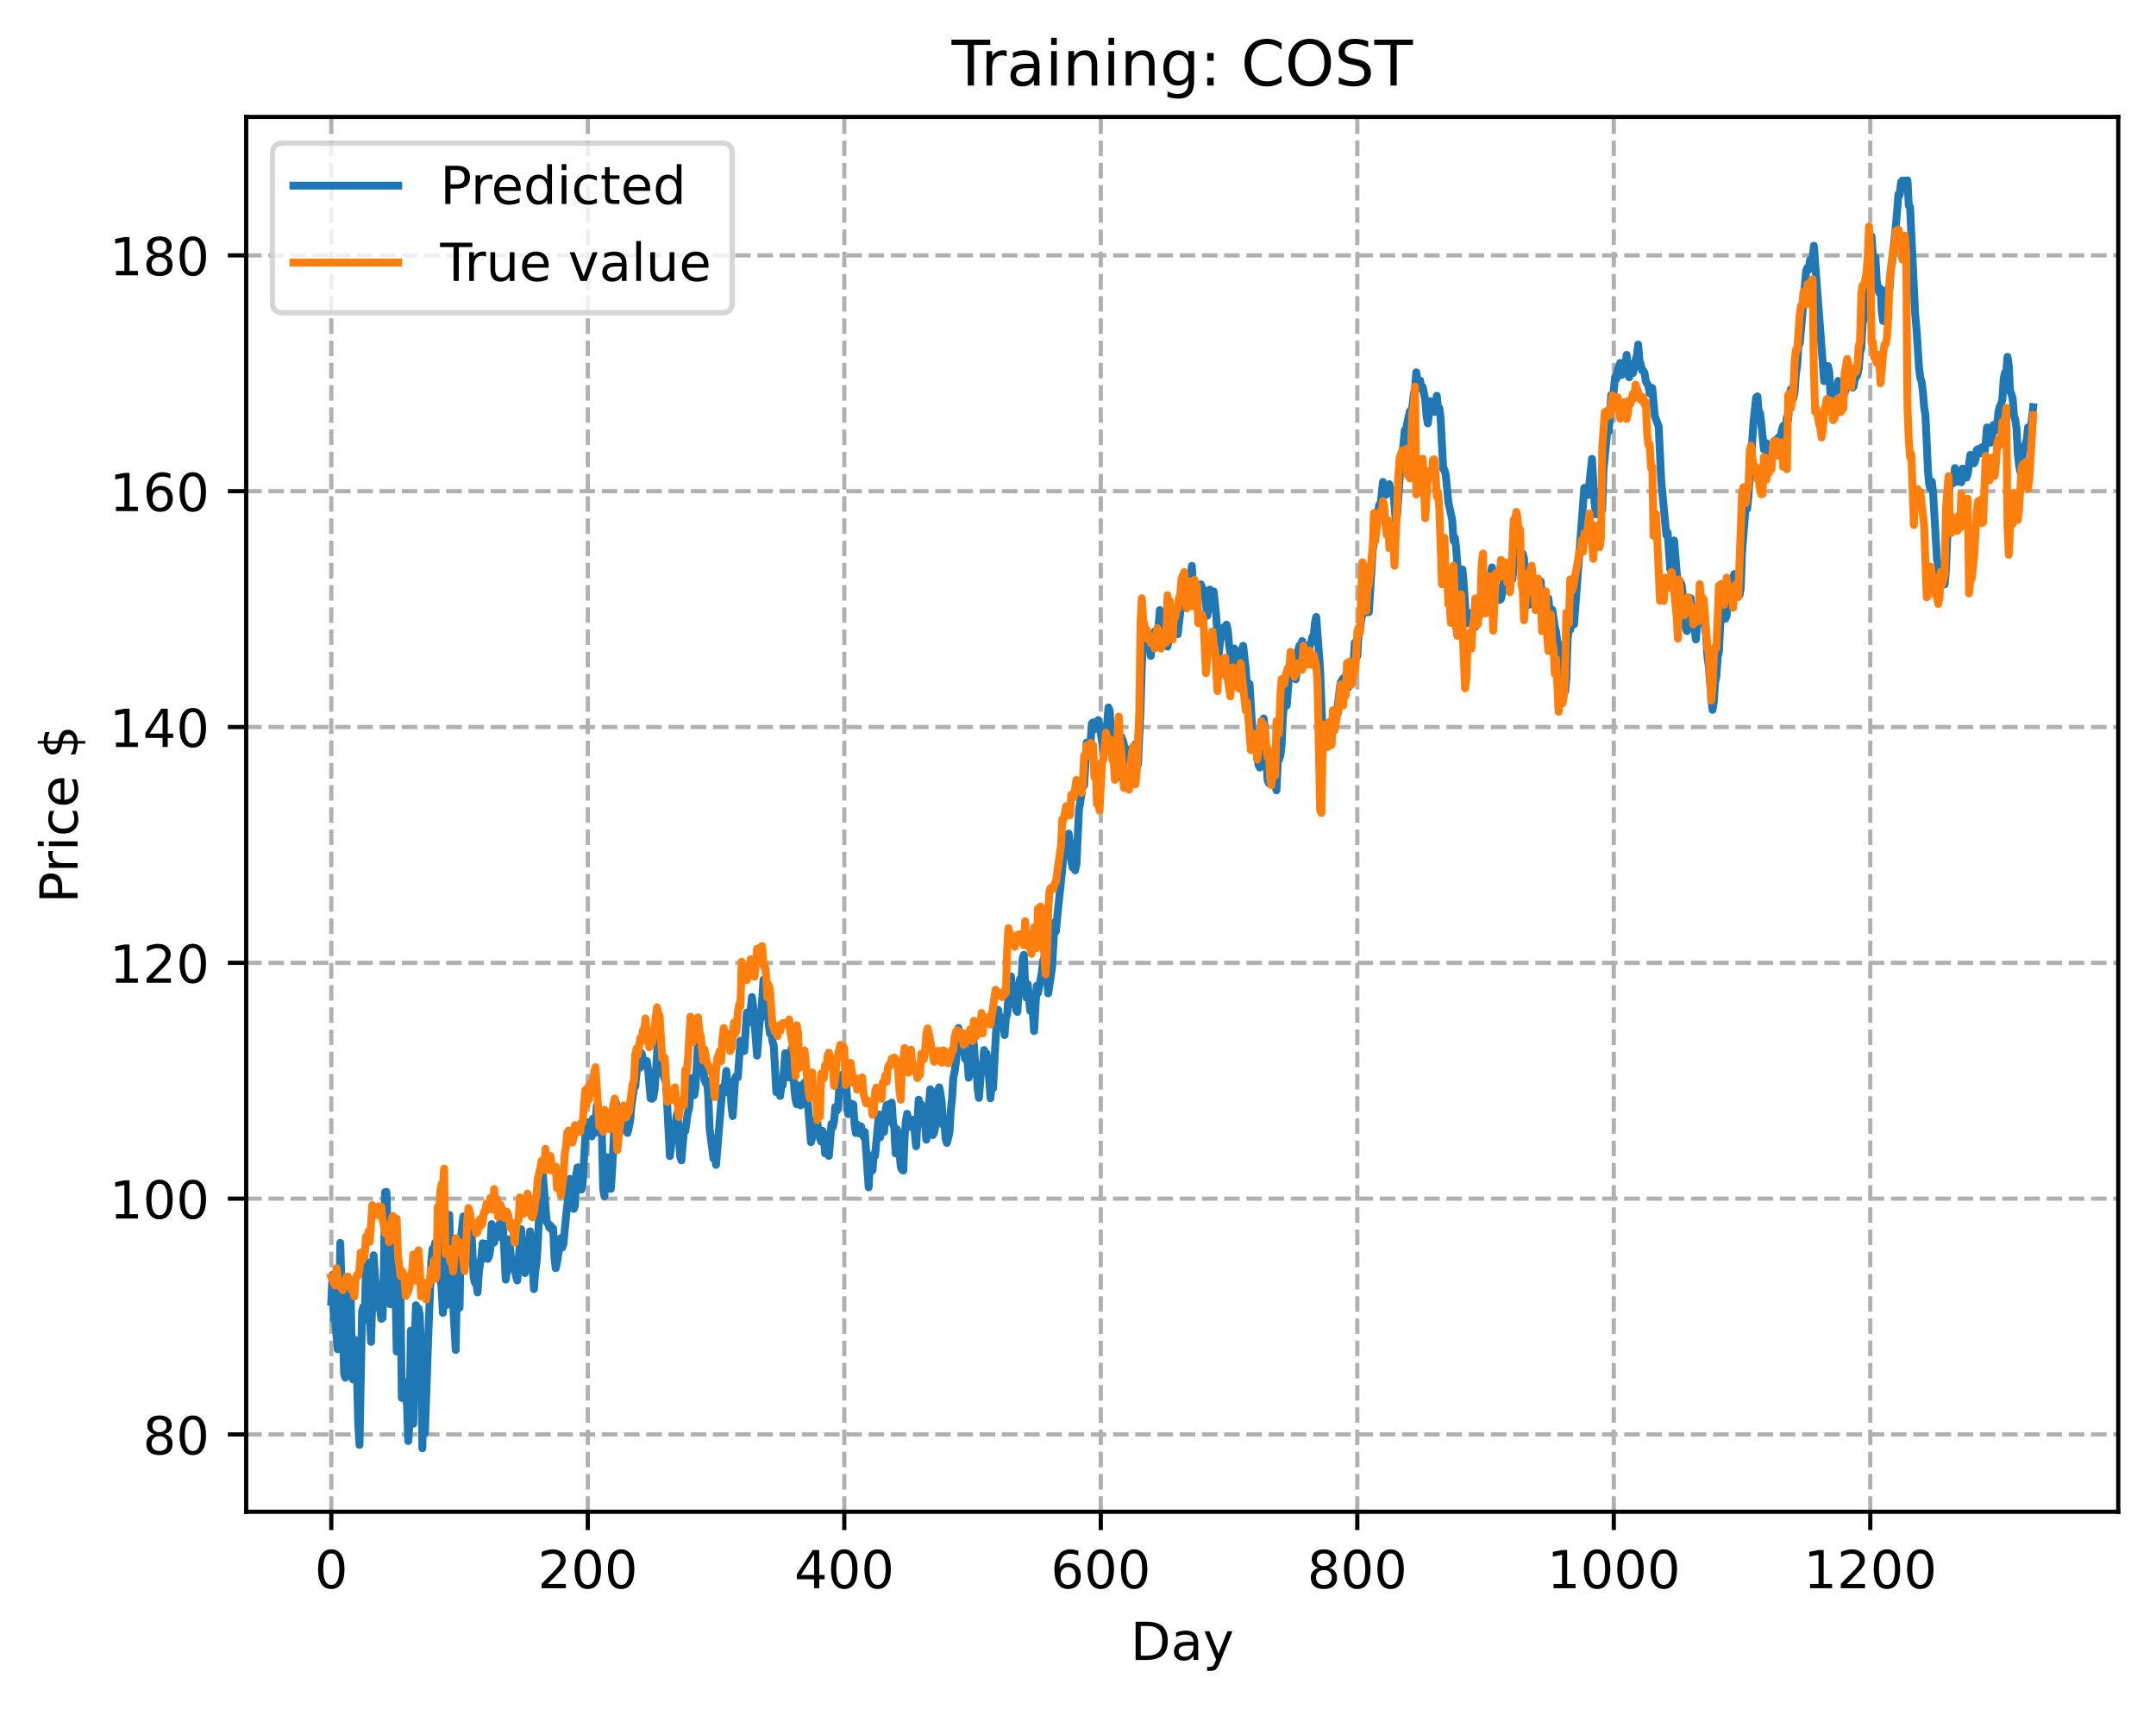 <?xml version="1.0" encoding="utf-8" standalone="no"?>
<!DOCTYPE svg PUBLIC "-//W3C//DTD SVG 1.1//EN"
  "http://www.w3.org/Graphics/SVG/1.1/DTD/svg11.dtd">
<!-- Created with matplotlib (https://matplotlib.org/) -->
<svg height="325.986pt" version="1.1" viewBox="0 0 411.286 325.986" width="411.286pt" xmlns="http://www.w3.org/2000/svg" xmlns:xlink="http://www.w3.org/1999/xlink">
 <defs>
  <style type="text/css">
*{stroke-linecap:butt;stroke-linejoin:round;}
  </style>
 </defs>
 <g id="figure_1">
  <g id="patch_1">
   <path d="M 0 325.986 
L 411.286 325.986 
L 411.286 0 
L 0 0 
z
" style="fill:#ffffff;"/>
  </g>
  <g id="axes_1">
   <g id="patch_2">
    <path d="M 46.966 288.43 
L 404.086 288.43 
L 404.086 22.318 
L 46.966 22.318 
z
" style="fill:#ffffff;"/>
   </g>
   <g id="matplotlib.axis_1">
    <g id="xtick_1">
     <g id="line2d_1">
      <path clip-path="url(#p7634345841)" d="M 63.198 288.43 
L 63.198 22.318 
" style="fill:none;stroke:#b0b0b0;stroke-dasharray:2.96,1.28;stroke-dashoffset:0;stroke-width:0.8;"/>
     </g>
     <g id="line2d_2">
      <defs>
       <path d="M 0 0 
L 0 3.5 
" id="mcd6f6ba893" style="stroke:#000000;stroke-width:0.8;"/>
      </defs>
      <g>
       <use style="stroke:#000000;stroke-width:0.8;" x="63.198" xlink:href="#mcd6f6ba893" y="288.43"/>
      </g>
     </g>
     <g id="text_1">
      <!-- 0 -->
      <defs>
       <path d="M 31.781 66.406 
Q 24.172 66.406 20.328 58.906 
Q 16.5 51.422 16.5 36.375 
Q 16.5 21.391 20.328 13.891 
Q 24.172 6.391 31.781 6.391 
Q 39.453 6.391 43.281 13.891 
Q 47.125 21.391 47.125 36.375 
Q 47.125 51.422 43.281 58.906 
Q 39.453 66.406 31.781 66.406 
z
M 31.781 74.219 
Q 44.047 74.219 50.516 64.516 
Q 56.984 54.828 56.984 36.375 
Q 56.984 17.969 50.516 8.266 
Q 44.047 -1.422 31.781 -1.422 
Q 19.531 -1.422 13.062 8.266 
Q 6.594 17.969 6.594 36.375 
Q 6.594 54.828 13.062 64.516 
Q 19.531 74.219 31.781 74.219 
z
" id="DejaVuSans-48"/>
      </defs>
      <g transform="translate(60.017 303.029)scale(0.1 -0.1)">
       <use xlink:href="#DejaVuSans-48"/>
      </g>
     </g>
    </g>
    <g id="xtick_2">
     <g id="line2d_3">
      <path clip-path="url(#p7634345841)" d="M 112.129 288.43 
L 112.129 22.318 
" style="fill:none;stroke:#b0b0b0;stroke-dasharray:2.96,1.28;stroke-dashoffset:0;stroke-width:0.8;"/>
     </g>
     <g id="line2d_4">
      <g>
       <use style="stroke:#000000;stroke-width:0.8;" x="112.129" xlink:href="#mcd6f6ba893" y="288.43"/>
      </g>
     </g>
     <g id="text_2">
      <!-- 200 -->
      <defs>
       <path d="M 19.188 8.297 
L 53.609 8.297 
L 53.609 0 
L 7.328 0 
L 7.328 8.297 
Q 12.938 14.109 22.625 23.891 
Q 32.328 33.688 34.812 36.531 
Q 39.547 41.844 41.422 45.531 
Q 43.312 49.219 43.312 52.781 
Q 43.312 58.594 39.234 62.25 
Q 35.156 65.922 28.609 65.922 
Q 23.969 65.922 18.812 64.312 
Q 13.672 62.703 7.812 59.422 
L 7.812 69.391 
Q 13.766 71.781 18.938 73 
Q 24.125 74.219 28.422 74.219 
Q 39.75 74.219 46.484 68.547 
Q 53.219 62.891 53.219 53.422 
Q 53.219 48.922 51.531 44.891 
Q 49.859 40.875 45.406 35.406 
Q 44.188 33.984 37.641 27.219 
Q 31.109 20.453 19.188 8.297 
z
" id="DejaVuSans-50"/>
      </defs>
      <g transform="translate(102.585 303.029)scale(0.1 -0.1)">
       <use xlink:href="#DejaVuSans-50"/>
       <use x="63.623" xlink:href="#DejaVuSans-48"/>
       <use x="127.246" xlink:href="#DejaVuSans-48"/>
      </g>
     </g>
    </g>
    <g id="xtick_3">
     <g id="line2d_5">
      <path clip-path="url(#p7634345841)" d="M 161.06 288.43 
L 161.06 22.318 
" style="fill:none;stroke:#b0b0b0;stroke-dasharray:2.96,1.28;stroke-dashoffset:0;stroke-width:0.8;"/>
     </g>
     <g id="line2d_6">
      <g>
       <use style="stroke:#000000;stroke-width:0.8;" x="161.06" xlink:href="#mcd6f6ba893" y="288.43"/>
      </g>
     </g>
     <g id="text_3">
      <!-- 400 -->
      <defs>
       <path d="M 37.797 64.312 
L 12.891 25.391 
L 37.797 25.391 
z
M 35.203 72.906 
L 47.609 72.906 
L 47.609 25.391 
L 58.016 25.391 
L 58.016 17.188 
L 47.609 17.188 
L 47.609 0 
L 37.797 0 
L 37.797 17.188 
L 4.891 17.188 
L 4.891 26.703 
z
" id="DejaVuSans-52"/>
      </defs>
      <g transform="translate(151.516 303.029)scale(0.1 -0.1)">
       <use xlink:href="#DejaVuSans-52"/>
       <use x="63.623" xlink:href="#DejaVuSans-48"/>
       <use x="127.246" xlink:href="#DejaVuSans-48"/>
      </g>
     </g>
    </g>
    <g id="xtick_4">
     <g id="line2d_7">
      <path clip-path="url(#p7634345841)" d="M 209.99 288.43 
L 209.99 22.318 
" style="fill:none;stroke:#b0b0b0;stroke-dasharray:2.96,1.28;stroke-dashoffset:0;stroke-width:0.8;"/>
     </g>
     <g id="line2d_8">
      <g>
       <use style="stroke:#000000;stroke-width:0.8;" x="209.99" xlink:href="#mcd6f6ba893" y="288.43"/>
      </g>
     </g>
     <g id="text_4">
      <!-- 600 -->
      <defs>
       <path d="M 33.016 40.375 
Q 26.375 40.375 22.484 35.828 
Q 18.609 31.297 18.609 23.391 
Q 18.609 15.531 22.484 10.953 
Q 26.375 6.391 33.016 6.391 
Q 39.656 6.391 43.531 10.953 
Q 47.406 15.531 47.406 23.391 
Q 47.406 31.297 43.531 35.828 
Q 39.656 40.375 33.016 40.375 
z
M 52.594 71.297 
L 52.594 62.312 
Q 48.875 64.062 45.094 64.984 
Q 41.312 65.922 37.594 65.922 
Q 27.828 65.922 22.672 59.328 
Q 17.531 52.734 16.797 39.406 
Q 19.672 43.656 24.016 45.922 
Q 28.375 48.188 33.594 48.188 
Q 44.578 48.188 50.953 41.516 
Q 57.328 34.859 57.328 23.391 
Q 57.328 12.156 50.688 5.359 
Q 44.047 -1.422 33.016 -1.422 
Q 20.359 -1.422 13.672 8.266 
Q 6.984 17.969 6.984 36.375 
Q 6.984 53.656 15.188 63.938 
Q 23.391 74.219 37.203 74.219 
Q 40.922 74.219 44.703 73.484 
Q 48.484 72.75 52.594 71.297 
z
" id="DejaVuSans-54"/>
      </defs>
      <g transform="translate(200.446 303.029)scale(0.1 -0.1)">
       <use xlink:href="#DejaVuSans-54"/>
       <use x="63.623" xlink:href="#DejaVuSans-48"/>
       <use x="127.246" xlink:href="#DejaVuSans-48"/>
      </g>
     </g>
    </g>
    <g id="xtick_5">
     <g id="line2d_9">
      <path clip-path="url(#p7634345841)" d="M 258.921 288.43 
L 258.921 22.318 
" style="fill:none;stroke:#b0b0b0;stroke-dasharray:2.96,1.28;stroke-dashoffset:0;stroke-width:0.8;"/>
     </g>
     <g id="line2d_10">
      <g>
       <use style="stroke:#000000;stroke-width:0.8;" x="258.921" xlink:href="#mcd6f6ba893" y="288.43"/>
      </g>
     </g>
     <g id="text_5">
      <!-- 800 -->
      <defs>
       <path d="M 31.781 34.625 
Q 24.75 34.625 20.719 30.859 
Q 16.703 27.094 16.703 20.516 
Q 16.703 13.922 20.719 10.156 
Q 24.75 6.391 31.781 6.391 
Q 38.812 6.391 42.859 10.172 
Q 46.922 13.969 46.922 20.516 
Q 46.922 27.094 42.891 30.859 
Q 38.875 34.625 31.781 34.625 
z
M 21.922 38.812 
Q 15.578 40.375 12.031 44.719 
Q 8.5 49.078 8.5 55.328 
Q 8.5 64.062 14.719 69.141 
Q 20.953 74.219 31.781 74.219 
Q 42.672 74.219 48.875 69.141 
Q 55.078 64.062 55.078 55.328 
Q 55.078 49.078 51.531 44.719 
Q 48 40.375 41.703 38.812 
Q 48.828 37.156 52.797 32.312 
Q 56.781 27.484 56.781 20.516 
Q 56.781 9.906 50.312 4.234 
Q 43.844 -1.422 31.781 -1.422 
Q 19.734 -1.422 13.25 4.234 
Q 6.781 9.906 6.781 20.516 
Q 6.781 27.484 10.781 32.312 
Q 14.797 37.156 21.922 38.812 
z
M 18.312 54.391 
Q 18.312 48.734 21.844 45.562 
Q 25.391 42.391 31.781 42.391 
Q 38.141 42.391 41.719 45.562 
Q 45.312 48.734 45.312 54.391 
Q 45.312 60.062 41.719 63.234 
Q 38.141 66.406 31.781 66.406 
Q 25.391 66.406 21.844 63.234 
Q 18.312 60.062 18.312 54.391 
z
" id="DejaVuSans-56"/>
      </defs>
      <g transform="translate(249.377 303.029)scale(0.1 -0.1)">
       <use xlink:href="#DejaVuSans-56"/>
       <use x="63.623" xlink:href="#DejaVuSans-48"/>
       <use x="127.246" xlink:href="#DejaVuSans-48"/>
      </g>
     </g>
    </g>
    <g id="xtick_6">
     <g id="line2d_11">
      <path clip-path="url(#p7634345841)" d="M 307.851 288.43 
L 307.851 22.318 
" style="fill:none;stroke:#b0b0b0;stroke-dasharray:2.96,1.28;stroke-dashoffset:0;stroke-width:0.8;"/>
     </g>
     <g id="line2d_12">
      <g>
       <use style="stroke:#000000;stroke-width:0.8;" x="307.851" xlink:href="#mcd6f6ba893" y="288.43"/>
      </g>
     </g>
     <g id="text_6">
      <!-- 1000 -->
      <defs>
       <path d="M 12.406 8.297 
L 28.516 8.297 
L 28.516 63.922 
L 10.984 60.406 
L 10.984 69.391 
L 28.422 72.906 
L 38.281 72.906 
L 38.281 8.297 
L 54.391 8.297 
L 54.391 0 
L 12.406 0 
z
" id="DejaVuSans-49"/>
      </defs>
      <g transform="translate(295.126 303.029)scale(0.1 -0.1)">
       <use xlink:href="#DejaVuSans-49"/>
       <use x="63.623" xlink:href="#DejaVuSans-48"/>
       <use x="127.246" xlink:href="#DejaVuSans-48"/>
       <use x="190.869" xlink:href="#DejaVuSans-48"/>
      </g>
     </g>
    </g>
    <g id="xtick_7">
     <g id="line2d_13">
      <path clip-path="url(#p7634345841)" d="M 356.782 288.43 
L 356.782 22.318 
" style="fill:none;stroke:#b0b0b0;stroke-dasharray:2.96,1.28;stroke-dashoffset:0;stroke-width:0.8;"/>
     </g>
     <g id="line2d_14">
      <g>
       <use style="stroke:#000000;stroke-width:0.8;" x="356.782" xlink:href="#mcd6f6ba893" y="288.43"/>
      </g>
     </g>
     <g id="text_7">
      <!-- 1200 -->
      <g transform="translate(344.057 303.029)scale(0.1 -0.1)">
       <use xlink:href="#DejaVuSans-49"/>
       <use x="63.623" xlink:href="#DejaVuSans-50"/>
       <use x="127.246" xlink:href="#DejaVuSans-48"/>
       <use x="190.869" xlink:href="#DejaVuSans-48"/>
      </g>
     </g>
    </g>
    <g id="text_8">
     <!-- Day -->
     <defs>
      <path d="M 19.672 64.797 
L 19.672 8.109 
L 31.594 8.109 
Q 46.688 8.109 53.688 14.938 
Q 60.688 21.781 60.688 36.531 
Q 60.688 51.172 53.688 57.984 
Q 46.688 64.797 31.594 64.797 
z
M 9.812 72.906 
L 30.078 72.906 
Q 51.266 72.906 61.172 64.094 
Q 71.094 55.281 71.094 36.531 
Q 71.094 17.672 61.125 8.828 
Q 51.172 0 30.078 0 
L 9.812 0 
z
" id="DejaVuSans-68"/>
      <path d="M 34.281 27.484 
Q 23.391 27.484 19.188 25 
Q 14.984 22.516 14.984 16.5 
Q 14.984 11.719 18.141 8.906 
Q 21.297 6.109 26.703 6.109 
Q 34.188 6.109 38.703 11.406 
Q 43.219 16.703 43.219 25.484 
L 43.219 27.484 
z
M 52.203 31.203 
L 52.203 0 
L 43.219 0 
L 43.219 8.297 
Q 40.141 3.328 35.547 0.953 
Q 30.953 -1.422 24.312 -1.422 
Q 15.922 -1.422 10.953 3.297 
Q 6 8.016 6 15.922 
Q 6 25.141 12.172 29.828 
Q 18.359 34.516 30.609 34.516 
L 43.219 34.516 
L 43.219 35.406 
Q 43.219 41.609 39.141 45 
Q 35.062 48.391 27.688 48.391 
Q 23 48.391 18.547 47.266 
Q 14.109 46.141 10.016 43.891 
L 10.016 52.203 
Q 14.938 54.109 19.578 55.047 
Q 24.219 56 28.609 56 
Q 40.484 56 46.344 49.844 
Q 52.203 43.703 52.203 31.203 
z
" id="DejaVuSans-97"/>
      <path d="M 32.172 -5.078 
Q 28.375 -14.844 24.75 -17.812 
Q 21.141 -20.797 15.094 -20.797 
L 7.906 -20.797 
L 7.906 -13.281 
L 13.188 -13.281 
Q 16.891 -13.281 18.938 -11.516 
Q 21 -9.766 23.484 -3.219 
L 25.094 0.875 
L 2.984 54.688 
L 12.5 54.688 
L 29.594 11.922 
L 46.688 54.688 
L 56.203 54.688 
z
" id="DejaVuSans-121"/>
     </defs>
     <g transform="translate(215.652 316.707)scale(0.1 -0.1)">
      <use xlink:href="#DejaVuSans-68"/>
      <use x="77.002" xlink:href="#DejaVuSans-97"/>
      <use x="138.281" xlink:href="#DejaVuSans-121"/>
     </g>
    </g>
   </g>
   <g id="matplotlib.axis_2">
    <g id="ytick_1">
     <g id="line2d_15">
      <path clip-path="url(#p7634345841)" d="M 46.966 273.684 
L 404.086 273.684 
" style="fill:none;stroke:#b0b0b0;stroke-dasharray:2.96,1.28;stroke-dashoffset:0;stroke-width:0.8;"/>
     </g>
     <g id="line2d_16">
      <defs>
       <path d="M 0 0 
L -3.5 0 
" id="m4e05713416" style="stroke:#000000;stroke-width:0.8;"/>
      </defs>
      <g>
       <use style="stroke:#000000;stroke-width:0.8;" x="46.966" xlink:href="#m4e05713416" y="273.684"/>
      </g>
     </g>
     <g id="text_9">
      <!-- 80 -->
      <g transform="translate(27.241 277.483)scale(0.1 -0.1)">
       <use xlink:href="#DejaVuSans-56"/>
       <use x="63.623" xlink:href="#DejaVuSans-48"/>
      </g>
     </g>
    </g>
    <g id="ytick_2">
     <g id="line2d_17">
      <path clip-path="url(#p7634345841)" d="M 46.966 228.692 
L 404.086 228.692 
" style="fill:none;stroke:#b0b0b0;stroke-dasharray:2.96,1.28;stroke-dashoffset:0;stroke-width:0.8;"/>
     </g>
     <g id="line2d_18">
      <g>
       <use style="stroke:#000000;stroke-width:0.8;" x="46.966" xlink:href="#m4e05713416" y="228.692"/>
      </g>
     </g>
     <g id="text_10">
      <!-- 100 -->
      <g transform="translate(20.878 232.492)scale(0.1 -0.1)">
       <use xlink:href="#DejaVuSans-49"/>
       <use x="63.623" xlink:href="#DejaVuSans-48"/>
       <use x="127.246" xlink:href="#DejaVuSans-48"/>
      </g>
     </g>
    </g>
    <g id="ytick_3">
     <g id="line2d_19">
      <path clip-path="url(#p7634345841)" d="M 46.966 183.701 
L 404.086 183.701 
" style="fill:none;stroke:#b0b0b0;stroke-dasharray:2.96,1.28;stroke-dashoffset:0;stroke-width:0.8;"/>
     </g>
     <g id="line2d_20">
      <g>
       <use style="stroke:#000000;stroke-width:0.8;" x="46.966" xlink:href="#m4e05713416" y="183.701"/>
      </g>
     </g>
     <g id="text_11">
      <!-- 120 -->
      <g transform="translate(20.878 187.5)scale(0.1 -0.1)">
       <use xlink:href="#DejaVuSans-49"/>
       <use x="63.623" xlink:href="#DejaVuSans-50"/>
       <use x="127.246" xlink:href="#DejaVuSans-48"/>
      </g>
     </g>
    </g>
    <g id="ytick_4">
     <g id="line2d_21">
      <path clip-path="url(#p7634345841)" d="M 46.966 138.709 
L 404.086 138.709 
" style="fill:none;stroke:#b0b0b0;stroke-dasharray:2.96,1.28;stroke-dashoffset:0;stroke-width:0.8;"/>
     </g>
     <g id="line2d_22">
      <g>
       <use style="stroke:#000000;stroke-width:0.8;" x="46.966" xlink:href="#m4e05713416" y="138.709"/>
      </g>
     </g>
     <g id="text_12">
      <!-- 140 -->
      <g transform="translate(20.878 142.508)scale(0.1 -0.1)">
       <use xlink:href="#DejaVuSans-49"/>
       <use x="63.623" xlink:href="#DejaVuSans-52"/>
       <use x="127.246" xlink:href="#DejaVuSans-48"/>
      </g>
     </g>
    </g>
    <g id="ytick_5">
     <g id="line2d_23">
      <path clip-path="url(#p7634345841)" d="M 46.966 93.717 
L 404.086 93.717 
" style="fill:none;stroke:#b0b0b0;stroke-dasharray:2.96,1.28;stroke-dashoffset:0;stroke-width:0.8;"/>
     </g>
     <g id="line2d_24">
      <g>
       <use style="stroke:#000000;stroke-width:0.8;" x="46.966" xlink:href="#m4e05713416" y="93.717"/>
      </g>
     </g>
     <g id="text_13">
      <!-- 160 -->
      <g transform="translate(20.878 97.516)scale(0.1 -0.1)">
       <use xlink:href="#DejaVuSans-49"/>
       <use x="63.623" xlink:href="#DejaVuSans-54"/>
       <use x="127.246" xlink:href="#DejaVuSans-48"/>
      </g>
     </g>
    </g>
    <g id="ytick_6">
     <g id="line2d_25">
      <path clip-path="url(#p7634345841)" d="M 46.966 48.725 
L 404.086 48.725 
" style="fill:none;stroke:#b0b0b0;stroke-dasharray:2.96,1.28;stroke-dashoffset:0;stroke-width:0.8;"/>
     </g>
     <g id="line2d_26">
      <g>
       <use style="stroke:#000000;stroke-width:0.8;" x="46.966" xlink:href="#m4e05713416" y="48.725"/>
      </g>
     </g>
     <g id="text_14">
      <!-- 180 -->
      <g transform="translate(20.878 52.524)scale(0.1 -0.1)">
       <use xlink:href="#DejaVuSans-49"/>
       <use x="63.623" xlink:href="#DejaVuSans-56"/>
       <use x="127.246" xlink:href="#DejaVuSans-48"/>
      </g>
     </g>
    </g>
    <g id="text_15">
     <!-- Price $ -->
     <defs>
      <path d="M 19.672 64.797 
L 19.672 37.406 
L 32.078 37.406 
Q 38.969 37.406 42.719 40.969 
Q 46.484 44.531 46.484 51.125 
Q 46.484 57.672 42.719 61.234 
Q 38.969 64.797 32.078 64.797 
z
M 9.812 72.906 
L 32.078 72.906 
Q 44.344 72.906 50.609 67.359 
Q 56.891 61.812 56.891 51.125 
Q 56.891 40.328 50.609 34.812 
Q 44.344 29.297 32.078 29.297 
L 19.672 29.297 
L 19.672 0 
L 9.812 0 
z
" id="DejaVuSans-80"/>
      <path d="M 41.109 46.297 
Q 39.594 47.172 37.812 47.578 
Q 36.031 48 33.891 48 
Q 26.266 48 22.188 43.047 
Q 18.109 38.094 18.109 28.812 
L 18.109 0 
L 9.078 0 
L 9.078 54.688 
L 18.109 54.688 
L 18.109 46.188 
Q 20.953 51.172 25.484 53.578 
Q 30.031 56 36.531 56 
Q 37.453 56 38.578 55.875 
Q 39.703 55.766 41.062 55.516 
z
" id="DejaVuSans-114"/>
      <path d="M 9.422 54.688 
L 18.406 54.688 
L 18.406 0 
L 9.422 0 
z
M 9.422 75.984 
L 18.406 75.984 
L 18.406 64.594 
L 9.422 64.594 
z
" id="DejaVuSans-105"/>
      <path d="M 48.781 52.594 
L 48.781 44.188 
Q 44.969 46.297 41.141 47.344 
Q 37.312 48.391 33.406 48.391 
Q 24.656 48.391 19.812 42.844 
Q 14.984 37.312 14.984 27.297 
Q 14.984 17.281 19.812 11.734 
Q 24.656 6.203 33.406 6.203 
Q 37.312 6.203 41.141 7.25 
Q 44.969 8.297 48.781 10.406 
L 48.781 2.094 
Q 45.016 0.344 40.984 -0.531 
Q 36.969 -1.422 32.422 -1.422 
Q 20.062 -1.422 12.781 6.344 
Q 5.516 14.109 5.516 27.297 
Q 5.516 40.672 12.859 48.328 
Q 20.219 56 33.016 56 
Q 37.156 56 41.109 55.141 
Q 45.062 54.297 48.781 52.594 
z
" id="DejaVuSans-99"/>
      <path d="M 56.203 29.594 
L 56.203 25.203 
L 14.891 25.203 
Q 15.484 15.922 20.484 11.062 
Q 25.484 6.203 34.422 6.203 
Q 39.594 6.203 44.453 7.469 
Q 49.312 8.734 54.109 11.281 
L 54.109 2.781 
Q 49.266 0.734 44.188 -0.344 
Q 39.109 -1.422 33.891 -1.422 
Q 20.797 -1.422 13.156 6.188 
Q 5.516 13.812 5.516 26.812 
Q 5.516 40.234 12.766 48.109 
Q 20.016 56 32.328 56 
Q 43.359 56 49.781 48.891 
Q 56.203 41.797 56.203 29.594 
z
M 47.219 32.234 
Q 47.125 39.594 43.094 43.984 
Q 39.062 48.391 32.422 48.391 
Q 24.906 48.391 20.391 44.141 
Q 15.875 39.891 15.188 32.172 
z
" id="DejaVuSans-101"/>
      <path id="DejaVuSans-32"/>
      <path d="M 33.797 -14.703 
L 28.906 -14.703 
L 28.859 0 
Q 23.734 0.094 18.609 1.188 
Q 13.484 2.297 8.297 4.5 
L 8.297 13.281 
Q 13.281 10.156 18.375 8.562 
Q 23.484 6.984 28.906 6.938 
L 28.906 29.203 
Q 18.109 30.953 13.203 35.156 
Q 8.297 39.359 8.297 46.688 
Q 8.297 54.641 13.625 59.219 
Q 18.953 63.812 28.906 64.5 
L 28.906 75.984 
L 33.797 75.984 
L 33.797 64.656 
Q 38.328 64.453 42.578 63.688 
Q 46.828 62.938 50.875 61.625 
L 50.875 53.078 
Q 46.828 55.125 42.547 56.25 
Q 38.281 57.375 33.797 57.562 
L 33.797 36.719 
Q 44.875 35.016 50.094 30.609 
Q 55.328 26.219 55.328 18.609 
Q 55.328 10.359 49.781 5.594 
Q 44.234 0.828 33.797 0.094 
z
M 28.906 37.594 
L 28.906 57.625 
Q 23.25 56.984 20.266 54.391 
Q 17.281 51.812 17.281 47.516 
Q 17.281 43.312 20.031 40.969 
Q 22.797 38.625 28.906 37.594 
z
M 33.797 28.219 
L 33.797 7.078 
Q 39.984 7.906 43.141 10.594 
Q 46.297 13.281 46.297 17.672 
Q 46.297 21.969 43.281 24.5 
Q 40.281 27.047 33.797 28.219 
z
" id="DejaVuSans-36"/>
     </defs>
     <g transform="translate(14.798 172.342)rotate(-90)scale(0.1 -0.1)">
      <use xlink:href="#DejaVuSans-80"/>
      <use x="58.553" xlink:href="#DejaVuSans-114"/>
      <use x="99.666" xlink:href="#DejaVuSans-105"/>
      <use x="127.449" xlink:href="#DejaVuSans-99"/>
      <use x="182.43" xlink:href="#DejaVuSans-101"/>
      <use x="243.953" xlink:href="#DejaVuSans-32"/>
      <use x="275.74" xlink:href="#DejaVuSans-36"/>
     </g>
    </g>
   </g>
   <g id="line2d_27">
    <path clip-path="url(#p7634345841)" d="M 63.198 248.349 
L 63.443 243.212 
L 63.688 251.681 
L 63.932 251.834 
L 64.422 257.441 
L 64.666 251.735 
L 64.911 237.146 
L 65.645 262.152 
L 65.89 262.857 
L 66.134 253.46 
L 66.379 254.819 
L 66.623 244.352 
L 66.868 244.635 
L 67.113 258.613 
L 67.357 263.201 
L 67.602 255.573 
L 67.847 260.508 
L 68.091 262.227 
L 68.336 271.725 
L 68.581 275.676 
L 69.07 250.183 
L 69.315 249.319 
L 69.559 251.954 
L 69.804 242.207 
L 70.049 240.8 
L 70.783 256.021 
L 71.272 239.489 
L 71.761 246.655 
L 72.251 249.544 
L 72.495 249.776 
L 72.74 251.63 
L 72.984 251.449 
L 73.229 241.868 
L 73.474 227.443 
L 73.718 227.407 
L 74.452 248.86 
L 74.942 232.241 
L 75.186 233.251 
L 75.676 257.867 
L 75.92 241.71 
L 76.165 248.09 
L 76.41 248.006 
L 76.654 266.72 
L 76.899 263.48 
L 77.144 264.567 
L 77.633 267.977 
L 77.878 274.95 
L 78.122 271.619 
L 78.367 253.866 
L 78.611 266.237 
L 78.856 271.649 
L 79.101 256.169 
L 79.345 249.023 
L 79.59 252.783 
L 79.835 249.648 
L 80.079 250.796 
L 80.324 258.216 
L 80.569 276.334 
L 80.813 265.26 
L 81.058 273.505 
L 81.792 252.403 
L 82.281 240.631 
L 82.526 238.256 
L 82.771 238.528 
L 83.015 237.124 
L 83.26 238.338 
L 83.505 238.06 
L 83.749 232.958 
L 83.994 243.457 
L 84.239 245.701 
L 84.483 250.502 
L 84.728 246.901 
L 84.972 234.239 
L 85.217 248.976 
L 85.462 243.337 
L 85.706 231.786 
L 85.951 241.977 
L 86.196 238.877 
L 86.44 248.932 
L 86.93 257.563 
L 87.174 244.047 
L 87.419 238.986 
L 87.664 249.507 
L 87.908 236.31 
L 88.398 232.087 
L 88.642 233.582 
L 89.132 237.385 
L 89.376 235.851 
L 89.621 232.894 
L 89.866 233.453 
L 90.355 243.645 
L 90.599 244.741 
L 90.844 244.341 
L 91.089 246.589 
L 91.333 242.962 
L 91.578 241 
L 91.823 239.975 
L 92.067 237.203 
L 92.312 240.115 
L 92.557 237.305 
L 92.801 238.137 
L 93.046 240.184 
L 93.291 239.702 
L 93.535 238.362 
L 93.78 233.545 
L 94.025 234.926 
L 94.269 237.06 
L 94.514 235.528 
L 95.003 236.033 
L 95.248 233.597 
L 95.493 234.28 
L 95.737 230.564 
L 96.227 239.07 
L 96.471 244.15 
L 96.716 242.315 
L 96.96 236.479 
L 97.205 237.329 
L 97.694 242.061 
L 97.939 240.667 
L 98.428 243.462 
L 98.673 244.303 
L 99.162 237.158 
L 99.407 234.525 
L 99.896 242.382 
L 100.141 242.901 
L 100.386 237.948 
L 100.63 238.828 
L 100.875 237.759 
L 101.12 234.936 
L 101.609 241.53 
L 101.854 245.954 
L 102.098 242.65 
L 102.343 241.013 
L 102.587 237.471 
L 102.832 231.824 
L 103.321 228.27 
L 103.566 224.204 
L 104.3 233.238 
L 104.545 233.38 
L 104.789 234.216 
L 105.034 233.84 
L 105.279 234.662 
L 105.523 234.384 
L 105.768 239.952 
L 106.013 241.971 
L 106.257 240.817 
L 106.747 237.749 
L 106.991 236.222 
L 107.236 238.032 
L 107.481 237.373 
L 107.97 232.167 
L 108.459 227.883 
L 108.704 224.914 
L 108.948 225.434 
L 109.193 229.038 
L 109.438 230.654 
L 109.682 230 
L 109.927 224.1 
L 110.172 222.721 
L 110.416 222.823 
L 110.661 224.254 
L 110.906 226.97 
L 111.15 225.714 
L 111.64 217.234 
L 111.884 214.106 
L 112.374 214.379 
L 112.618 214.74 
L 112.863 216.838 
L 113.108 213.421 
L 113.352 216.259 
L 113.597 214.704 
L 113.842 210.978 
L 114.086 211.091 
L 114.575 216.184 
L 114.82 216.267 
L 115.065 226.829 
L 115.309 228.234 
L 115.799 220.776 
L 116.043 222.58 
L 116.288 226.2 
L 116.533 226.823 
L 116.777 223.156 
L 117.267 213.38 
L 117.511 210.364 
L 117.756 212.608 
L 118.001 216.036 
L 118.245 215.974 
L 118.49 214.139 
L 118.735 214.359 
L 119.224 212.135 
L 119.469 211.573 
L 119.713 216.158 
L 120.203 213.908 
L 120.447 210.9 
L 120.936 207.624 
L 121.181 207.313 
L 121.67 202.053 
L 121.915 203.539 
L 122.16 203.68 
L 122.404 200.955 
L 122.649 202.17 
L 122.894 202.736 
L 123.383 202.43 
L 123.628 203.97 
L 124.117 209.553 
L 124.362 209.638 
L 124.606 209.462 
L 124.851 208.074 
L 125.096 204.973 
L 125.585 197.242 
L 125.83 197.052 
L 126.319 202.888 
L 126.563 205.192 
L 127.053 206.456 
L 127.787 220.584 
L 128.276 216.628 
L 128.521 216.149 
L 128.765 217.182 
L 129.01 213.205 
L 129.255 212.272 
L 129.744 220.632 
L 129.989 221.389 
L 130.478 215.514 
L 130.723 215.805 
L 131.212 212.253 
L 131.457 211.514 
L 131.946 205.666 
L 132.191 206.359 
L 132.435 208.936 
L 132.68 207.433 
L 133.169 198.698 
L 133.414 197.902 
L 133.658 198.246 
L 134.392 206.065 
L 134.637 206.687 
L 134.882 206.222 
L 135.126 209.358 
L 135.371 215.377 
L 136.105 221.05 
L 136.35 219.611 
L 136.594 222.248 
L 137.818 207.478 
L 138.062 207.525 
L 138.307 206.729 
L 138.551 204.325 
L 138.796 207.709 
L 139.041 208.587 
L 139.285 206.391 
L 139.53 210.961 
L 139.775 212.936 
L 140.264 205.554 
L 140.509 205.27 
L 140.753 205.56 
L 141.243 198.555 
L 141.732 198.784 
L 141.977 200.535 
L 142.466 193.17 
L 142.955 195.018 
L 143.445 190.215 
L 143.689 192.028 
L 144.423 201.41 
L 144.912 194.912 
L 145.157 194.159 
L 145.646 186.922 
L 146.136 188.605 
L 146.38 190.239 
L 146.625 195.331 
L 146.87 197.194 
L 147.114 196.463 
L 147.359 198.694 
L 147.604 199.498 
L 148.093 208.382 
L 148.338 207.929 
L 148.582 208.204 
L 148.827 209.11 
L 149.072 206.784 
L 149.316 207.049 
L 149.806 200.94 
L 150.05 201.341 
L 150.295 204.449 
L 150.539 205.589 
L 150.784 201.174 
L 151.029 200.005 
L 151.518 207.693 
L 151.763 209.821 
L 152.007 210.707 
L 152.252 207.957 
L 152.497 207.086 
L 152.741 210.885 
L 152.986 210.692 
L 153.231 207.597 
L 153.475 206.52 
L 153.965 208.774 
L 154.699 217.925 
L 154.943 217.014 
L 155.188 213.905 
L 155.433 214.725 
L 155.677 215.939 
L 155.922 214.048 
L 156.166 216.619 
L 156.411 217.086 
L 156.656 217.824 
L 156.9 215.756 
L 157.145 216.416 
L 157.39 220.069 
L 157.634 218.798 
L 157.879 218.465 
L 158.124 220.546 
L 158.613 214.433 
L 158.858 215.04 
L 159.102 214.057 
L 159.347 211.203 
L 159.592 211.984 
L 159.836 211.598 
L 160.081 207.874 
L 160.326 207.142 
L 160.57 205.065 
L 160.815 207.041 
L 161.304 205.275 
L 161.794 212.562 
L 162.038 211.789 
L 162.283 210.509 
L 162.527 211.118 
L 162.772 210.722 
L 163.017 214.517 
L 163.261 216.187 
L 163.506 214.517 
L 163.751 216.197 
L 163.995 216.234 
L 164.24 214.912 
L 164.729 216.867 
L 164.974 215.961 
L 165.708 226.536 
L 165.953 221.889 
L 166.197 221.587 
L 166.442 223.316 
L 166.687 220.226 
L 166.931 220.531 
L 167.665 212.625 
L 167.91 216.999 
L 168.154 214.399 
L 168.399 215.462 
L 168.644 215.978 
L 168.888 212.259 
L 169.133 210.825 
L 169.378 210.732 
L 169.622 214.023 
L 169.867 211.588 
L 170.112 210.369 
L 170.356 214.27 
L 170.601 215.198 
L 170.846 220.062 
L 171.09 215.444 
L 171.335 216.552 
L 171.824 222.587 
L 172.069 223.156 
L 172.314 223.341 
L 172.558 217.168 
L 172.803 213.938 
L 173.048 212.497 
L 173.537 214.965 
L 173.782 214.988 
L 174.026 214.597 
L 174.271 213.619 
L 174.76 218.713 
L 175.249 209.807 
L 175.494 213.293 
L 175.739 210.719 
L 175.983 213.085 
L 176.228 212.936 
L 176.473 214.697 
L 176.717 217.456 
L 177.207 210.696 
L 177.451 207.832 
L 177.941 216.583 
L 178.185 216.159 
L 178.675 213.65 
L 178.919 207.983 
L 179.164 207.46 
L 179.409 208.594 
L 179.653 210.461 
L 179.898 214.641 
L 180.142 214.006 
L 180.387 217.283 
L 180.632 218.061 
L 181.121 216.117 
L 181.366 211.894 
L 181.61 209.729 
L 181.855 205.672 
L 182.1 204.486 
L 182.344 202.75 
L 182.834 196.142 
L 183.323 199.772 
L 183.568 199.067 
L 183.812 199.356 
L 184.057 201.938 
L 184.302 202.232 
L 184.546 201.858 
L 184.791 205.634 
L 185.036 204.294 
L 185.28 201.965 
L 185.525 197.185 
L 185.77 199.194 
L 186.014 202.646 
L 186.259 203.633 
L 186.503 207.753 
L 186.748 209.465 
L 187.237 203.121 
L 187.482 203.726 
L 187.727 200.345 
L 187.971 203.25 
L 188.216 200.997 
L 188.705 206.125 
L 188.95 209.541 
L 189.195 206.734 
L 189.439 207.653 
L 189.929 198.24 
L 190.173 194.384 
L 190.418 192.676 
L 190.663 194.449 
L 190.907 194.221 
L 191.152 195.129 
L 191.397 194.623 
L 191.641 197.487 
L 191.886 194.08 
L 192.13 193.584 
L 192.62 186.346 
L 192.864 186.28 
L 193.354 191.598 
L 193.598 189.862 
L 193.843 192.7 
L 194.088 193.075 
L 194.332 188.483 
L 194.577 186.807 
L 194.822 188.056 
L 195.066 182.993 
L 195.311 182.174 
L 195.556 187.777 
L 195.8 190.351 
L 196.045 187.771 
L 196.534 192.86 
L 196.779 192.549 
L 197.024 193.126 
L 197.268 196.73 
L 197.758 188.089 
L 198.002 189.461 
L 198.736 185.619 
L 198.981 183.307 
L 199.225 182.712 
L 199.715 186.167 
L 199.959 189.535 
L 200.693 184.671 
L 201.183 175.965 
L 201.427 177.706 
L 201.917 172.718 
L 202.651 165.738 
L 203.14 159.683 
L 203.385 162.762 
L 203.629 161.583 
L 203.874 159.051 
L 204.118 161.064 
L 204.363 164.265 
L 204.608 165.513 
L 204.852 163.666 
L 205.097 166.062 
L 205.342 164.876 
L 205.831 154.506 
L 206.32 151.551 
L 206.565 149.523 
L 206.81 149.848 
L 207.299 141.666 
L 207.544 143.356 
L 208.033 141.863 
L 208.278 138.052 
L 208.522 137.826 
L 208.767 139.111 
L 209.012 138.419 
L 209.256 138.191 
L 209.501 137.38 
L 209.746 138.343 
L 210.479 143.112 
L 210.724 141.217 
L 210.969 140.907 
L 211.458 134.976 
L 211.703 135.672 
L 211.947 140.172 
L 212.192 140.813 
L 212.437 140.589 
L 212.681 142.906 
L 212.926 148.008 
L 213.171 148.267 
L 213.415 145.997 
L 213.66 142.434 
L 213.905 140.523 
L 214.394 141.922 
L 214.639 144.727 
L 214.883 145.304 
L 215.128 142.964 
L 215.373 144.302 
L 215.617 148.017 
L 215.862 148.799 
L 216.106 146.623 
L 216.351 143.134 
L 216.596 142.006 
L 217.085 145.842 
L 217.574 135.323 
L 217.819 126.829 
L 218.064 122.825 
L 218.308 121.516 
L 218.553 121.225 
L 218.798 121.55 
L 219.042 122.175 
L 219.287 121.391 
L 219.532 125.152 
L 219.776 122.029 
L 220.021 121.733 
L 220.266 120.468 
L 220.51 122.985 
L 220.755 122.537 
L 221.244 116.395 
L 221.734 123.203 
L 221.978 122.983 
L 222.223 122.034 
L 222.467 119.686 
L 222.712 123.364 
L 222.957 121.992 
L 223.201 118.214 
L 223.691 116.901 
L 223.935 119.456 
L 224.18 120.687 
L 224.425 118.869 
L 224.669 121.002 
L 225.159 116.707 
L 225.403 116.041 
L 225.648 113.183 
L 225.893 113.343 
L 226.137 112.804 
L 226.382 110.557 
L 226.627 111.408 
L 226.871 113.638 
L 227.361 107.959 
L 227.605 112.897 
L 227.85 111.976 
L 228.339 113.006 
L 228.584 112.861 
L 228.828 111.714 
L 229.073 111.479 
L 229.807 113.26 
L 230.296 117.48 
L 230.541 115.462 
L 230.786 112.482 
L 231.275 115.205 
L 231.52 112.841 
L 232.009 117.558 
L 232.498 124.66 
L 232.743 122.328 
L 232.988 121.331 
L 233.232 121.111 
L 233.477 119.685 
L 233.722 120.149 
L 233.966 119.169 
L 234.211 120.185 
L 234.455 123.028 
L 234.7 124.473 
L 234.945 127.138 
L 235.434 123.73 
L 235.679 124.018 
L 235.923 126.776 
L 236.168 124.821 
L 236.413 125.413 
L 236.657 126.852 
L 236.902 124.156 
L 237.147 123.216 
L 237.636 127.496 
L 237.881 130.942 
L 238.125 131.477 
L 238.37 130.496 
L 239.104 142.717 
L 239.349 142.842 
L 239.593 142.171 
L 239.838 144.66 
L 240.082 145.951 
L 240.327 146.435 
L 240.572 143.925 
L 241.061 137.073 
L 241.306 139.256 
L 241.795 148.714 
L 242.04 149.436 
L 242.284 146.69 
L 242.529 146.216 
L 242.774 148.633 
L 243.018 148.62 
L 243.508 150.788 
L 243.752 145.56 
L 244.242 144.216 
L 244.486 142.13 
L 244.731 136.789 
L 244.976 134.079 
L 245.22 134.553 
L 245.465 134.595 
L 245.954 128.307 
L 246.199 128.998 
L 246.688 125.603 
L 247.177 129.616 
L 247.422 127.637 
L 247.667 123.978 
L 247.911 123.154 
L 248.156 124.046 
L 248.401 122.304 
L 248.645 123.899 
L 248.89 124.093 
L 249.135 123.26 
L 249.379 126.029 
L 249.624 125.108 
L 249.869 122.912 
L 250.113 122.622 
L 250.358 121.476 
L 250.603 121.389 
L 250.847 118.776 
L 251.092 117.706 
L 251.826 127.694 
L 252.315 140.149 
L 252.56 140.518 
L 252.804 138.147 
L 253.049 138.439 
L 253.294 138.266 
L 253.538 140.092 
L 253.783 140.691 
L 254.028 137.976 
L 254.272 138.507 
L 254.517 137.469 
L 254.762 137.609 
L 255.006 136.503 
L 255.496 132.095 
L 255.74 130.242 
L 256.23 129.448 
L 256.474 130.684 
L 256.719 128.924 
L 256.964 129.541 
L 257.208 131.172 
L 257.453 129.821 
L 257.697 130.619 
L 257.942 129.819 
L 258.187 127.18 
L 258.431 122.614 
L 258.676 124.607 
L 258.921 125.187 
L 259.165 120.934 
L 259.41 120.529 
L 259.655 118.293 
L 259.899 117.292 
L 260.389 112.257 
L 260.878 116.815 
L 261.123 116.797 
L 261.857 105.119 
L 262.346 101.158 
L 262.835 98.43 
L 263.08 96.375 
L 263.325 96.585 
L 263.814 91.955 
L 264.303 94.452 
L 264.792 93.722 
L 265.037 92.378 
L 265.282 93.637 
L 265.526 94.229 
L 265.771 93.694 
L 266.26 99.37 
L 266.505 98.336 
L 267.239 87.938 
L 267.484 87.378 
L 267.973 82.112 
L 268.218 81.879 
L 268.707 79.491 
L 268.952 78.476 
L 269.196 78.372 
L 269.441 77.493 
L 269.685 75.305 
L 269.93 74.157 
L 270.175 71.046 
L 270.419 72.649 
L 270.909 72.605 
L 271.153 74.256 
L 271.398 73.818 
L 271.887 76.303 
L 272.132 79.338 
L 272.377 80.777 
L 272.866 76.54 
L 273.111 78.362 
L 273.355 78.145 
L 273.6 78.601 
L 273.845 77.986 
L 274.089 75.511 
L 274.334 78.065 
L 274.579 77.879 
L 274.823 79.892 
L 275.313 89.485 
L 275.557 89.658 
L 275.802 90.669 
L 276.291 95.801 
L 277.025 99.169 
L 277.27 103.141 
L 277.514 102.539 
L 277.759 104.271 
L 278.493 114.483 
L 278.738 109.982 
L 278.982 108.653 
L 279.227 111.44 
L 279.716 118.955 
L 280.206 118.136 
L 280.45 118.906 
L 280.695 116.915 
L 281.184 119.559 
L 281.429 119.608 
L 281.918 115.93 
L 282.163 117.708 
L 282.407 115.466 
L 282.652 114.559 
L 282.897 112.221 
L 283.386 111.274 
L 283.631 109.929 
L 283.875 110.85 
L 284.12 111.227 
L 284.365 110.051 
L 284.609 108.263 
L 284.854 109.594 
L 285.099 113.193 
L 285.343 112.645 
L 285.833 112.278 
L 286.077 114.474 
L 286.322 114.296 
L 286.567 113.205 
L 286.811 111.075 
L 287.056 111.968 
L 287.301 110.367 
L 287.545 110.221 
L 287.79 109.112 
L 288.034 108.535 
L 288.279 109.148 
L 288.524 110.497 
L 289.258 101.787 
L 289.502 104.062 
L 289.747 102.025 
L 289.992 106.182 
L 290.236 105.688 
L 290.481 105.627 
L 290.726 106.527 
L 290.97 112.164 
L 291.215 114.572 
L 291.46 114.4 
L 291.704 115.379 
L 291.949 114.692 
L 292.438 112.261 
L 292.683 111.631 
L 292.928 111.857 
L 293.172 114.101 
L 293.417 113.826 
L 293.661 111.21 
L 293.906 110.902 
L 294.395 118.363 
L 294.885 115.855 
L 295.129 115.316 
L 295.374 114.158 
L 295.619 116.925 
L 295.863 116.849 
L 296.108 116.332 
L 296.597 119.596 
L 296.842 120.561 
L 297.087 122.528 
L 297.331 122.846 
L 297.576 126.334 
L 297.821 127.833 
L 298.065 128.429 
L 298.31 130.947 
L 298.555 131.948 
L 298.799 129.488 
L 299.044 121.934 
L 299.289 119.814 
L 299.533 120.169 
L 300.022 117.148 
L 300.267 119.12 
L 302.224 93.075 
L 302.469 94.328 
L 302.714 93.34 
L 302.958 94.432 
L 303.692 87.544 
L 304.182 95.895 
L 304.426 98.134 
L 304.671 96.722 
L 304.916 94.066 
L 305.405 97.792 
L 305.649 97.214 
L 305.894 89.414 
L 306.139 87.138 
L 306.628 81.979 
L 306.873 82.315 
L 307.117 79.589 
L 307.362 75.372 
L 307.607 76.788 
L 308.096 71.998 
L 308.341 72.292 
L 308.585 70.64 
L 309.075 69.245 
L 309.319 71.562 
L 309.809 71.019 
L 310.053 70.322 
L 310.298 67.705 
L 310.543 70.607 
L 310.787 71.991 
L 311.032 69.77 
L 311.277 69.432 
L 311.521 71.173 
L 312.01 68.642 
L 312.255 67.886 
L 312.5 65.737 
L 312.744 68.771 
L 312.989 69.474 
L 313.234 70.648 
L 313.478 70.731 
L 313.723 71.182 
L 313.968 72.809 
L 314.457 73.577 
L 314.702 75.06 
L 314.946 74.308 
L 315.191 74.025 
L 315.68 79.44 
L 316.414 81.348 
L 316.904 91.79 
L 317.882 102.114 
L 318.127 101.599 
L 318.616 108.6 
L 318.861 107.789 
L 319.35 103.12 
L 320.084 111.953 
L 320.329 115.717 
L 320.573 111.07 
L 320.818 111.652 
L 321.307 116.512 
L 321.552 119.692 
L 321.797 120.406 
L 322.286 114.723 
L 322.531 114.138 
L 322.775 118.121 
L 323.02 117.862 
L 323.509 122.015 
L 323.998 115.766 
L 324.243 114.717 
L 324.488 115.406 
L 324.732 115.051 
L 325.466 121.261 
L 325.711 125.288 
L 325.956 126.931 
L 326.445 133.004 
L 326.69 135.431 
L 326.934 133.905 
L 327.179 130.192 
L 327.424 129.018 
L 327.668 125.442 
L 327.913 124.172 
L 328.158 119.094 
L 328.647 116.028 
L 328.892 115.624 
L 329.136 118.066 
L 329.381 117.476 
L 329.87 111.189 
L 330.359 112.078 
L 330.604 110.247 
L 330.849 109.521 
L 331.093 111.063 
L 331.338 110.796 
L 331.583 109.651 
L 331.827 113.544 
L 332.072 112.26 
L 332.317 105.326 
L 333.051 96.165 
L 333.295 97.083 
L 333.54 94.637 
L 334.519 80.37 
L 335.008 75.853 
L 335.252 75.626 
L 335.497 78.745 
L 335.742 78.778 
L 335.986 80.648 
L 336.476 85.726 
L 336.72 84.675 
L 336.965 84.553 
L 337.21 86.853 
L 337.454 87.271 
L 337.699 85.394 
L 337.944 86.31 
L 338.188 85.637 
L 338.433 86.607 
L 338.922 83.809 
L 339.167 85.476 
L 339.412 83.339 
L 339.656 83.603 
L 339.901 82.035 
L 340.146 81.285 
L 340.39 82.326 
L 340.635 81.236 
L 340.88 79.55 
L 341.124 80.088 
L 341.369 75.872 
L 341.613 74.335 
L 341.858 74.062 
L 342.103 76.019 
L 342.347 74.826 
L 342.592 71.271 
L 342.837 69.789 
L 343.081 65.885 
L 343.326 65.529 
L 343.815 60.117 
L 344.549 51.659 
L 344.794 51.099 
L 345.039 51.456 
L 345.283 49.64 
L 345.528 49.52 
L 345.773 49.245 
L 346.017 46.884 
L 347.974 72.707 
L 348.219 71.094 
L 348.464 70.99 
L 348.708 69.831 
L 348.953 70.976 
L 349.198 75.706 
L 349.687 74.415 
L 349.932 74.442 
L 350.176 74.828 
L 350.421 74.156 
L 350.666 72.678 
L 350.91 72.824 
L 351.155 73.132 
L 351.4 74.553 
L 351.644 74.314 
L 351.889 74.968 
L 352.134 74.052 
L 352.623 69.892 
L 352.868 70.055 
L 353.112 73.357 
L 353.357 73.975 
L 353.601 73.709 
L 353.846 72.051 
L 354.091 71.96 
L 354.335 71.462 
L 354.58 70.235 
L 354.825 67.286 
L 355.069 66.397 
L 355.314 61.692 
L 355.803 59.787 
L 356.293 54.25 
L 356.537 50.957 
L 356.782 45.945 
L 357.027 45.087 
L 357.271 48.792 
L 357.516 49.43 
L 357.761 49.101 
L 358.005 53.376 
L 358.25 55.222 
L 358.495 55.87 
L 358.739 55.106 
L 358.984 59.475 
L 359.228 61.241 
L 359.718 58.495 
L 360.207 55.044 
L 360.452 55.067 
L 360.696 51.386 
L 360.941 50.142 
L 361.675 42.967 
L 362.164 37.016 
L 362.409 37.154 
L 362.654 34.743 
L 362.898 34.443 
L 363.143 34.841 
L 363.388 34.448 
L 363.632 34.664 
L 363.877 34.414 
L 364.122 39.186 
L 364.366 39.482 
L 365.345 59.974 
L 365.589 62.6 
L 366.079 70.182 
L 366.323 72.077 
L 366.568 72.798 
L 366.813 74.719 
L 367.057 77.681 
L 367.302 79.116 
L 367.791 89.939 
L 368.036 92.506 
L 368.281 93.267 
L 368.525 91.886 
L 368.77 94.123 
L 369.504 106.733 
L 369.749 107.809 
L 369.993 110.063 
L 370.238 111.027 
L 370.483 107.859 
L 370.972 111.498 
L 371.216 108.694 
L 371.706 96.768 
L 371.95 91.451 
L 372.195 91.238 
L 372.44 92.297 
L 372.684 91.782 
L 372.929 89.303 
L 373.174 90.129 
L 373.418 91.937 
L 373.663 90.969 
L 373.908 90.641 
L 374.152 92.01 
L 374.397 89.408 
L 374.886 90.844 
L 375.131 91.141 
L 375.376 90.454 
L 375.865 86.782 
L 376.11 87.875 
L 376.354 88.235 
L 376.599 88.373 
L 376.844 87.759 
L 377.088 85.871 
L 377.333 85.684 
L 377.577 86.547 
L 378.067 85.338 
L 378.311 85.777 
L 378.556 86.46 
L 378.801 84.505 
L 379.045 81.553 
L 379.29 82.487 
L 379.535 82.594 
L 379.779 84.458 
L 380.024 83.221 
L 380.269 81.076 
L 380.758 82.108 
L 381.003 80.834 
L 381.247 78.47 
L 381.492 77.501 
L 381.737 77.162 
L 381.981 76.122 
L 382.226 72.252 
L 382.471 71.09 
L 382.715 71.13 
L 382.96 68.076 
L 383.204 69.79 
L 383.449 74.599 
L 383.694 75.168 
L 383.938 76.018 
L 384.183 79.267 
L 384.428 80.063 
L 384.672 81.687 
L 384.917 86.429 
L 385.162 88.753 
L 385.406 90.004 
L 385.896 86.362 
L 386.63 83.921 
L 386.874 81.529 
L 387.119 83.268 
L 387.364 82.127 
L 387.853 77.683 
L 387.853 77.683 
" style="fill:none;stroke:#1f77b4;stroke-linecap:square;stroke-width:1.5;"/>
   </g>
   <g id="line2d_28">
    <path clip-path="url(#p7634345841)" d="M 63.198 243.607 
L 63.932 245.272 
L 64.177 241.987 
L 64.666 245.047 
L 65.4 246.149 
L 65.645 245.429 
L 65.89 245.339 
L 66.134 243.585 
L 66.379 243.562 
L 66.623 244.305 
L 66.868 244.575 
L 67.113 246.172 
L 67.357 245.632 
L 67.602 247.364 
L 67.847 244.08 
L 68.091 243.225 
L 68.336 243.382 
L 68.581 242.19 
L 68.825 238.973 
L 69.07 240.548 
L 69.315 239.94 
L 69.559 239.783 
L 69.804 235.959 
L 70.049 236.521 
L 70.293 234.924 
L 70.538 236.948 
L 71.027 229.907 
L 71.272 231.144 
L 71.517 231.009 
L 71.761 231.572 
L 72.006 231.819 
L 72.251 230.155 
L 72.495 230.762 
L 72.74 230.222 
L 72.984 232.764 
L 73.229 233.731 
L 73.474 235.261 
L 73.718 235.554 
L 73.963 234.789 
L 74.208 237.016 
L 74.452 236.723 
L 74.697 232.674 
L 74.942 231.999 
L 75.186 232.967 
L 75.431 236.701 
L 75.676 232.517 
L 75.92 239.558 
L 76.41 243.495 
L 76.654 242.437 
L 76.899 242.91 
L 77.144 243.9 
L 77.388 247.274 
L 77.878 246.397 
L 78.122 245.452 
L 78.367 243.27 
L 78.611 242.572 
L 78.856 239.333 
L 79.345 244.35 
L 79.835 238.546 
L 80.079 241.785 
L 80.324 247.364 
L 80.813 244.664 
L 81.058 245.294 
L 81.303 247.949 
L 81.547 245.272 
L 81.792 245.294 
L 82.281 242.167 
L 82.526 243 
L 82.771 240.435 
L 83.015 244.057 
L 83.26 243.495 
L 83.505 230.29 
L 83.749 231.819 
L 83.994 227.365 
L 84.239 225.903 
L 84.483 226.33 
L 84.728 222.956 
L 84.972 239.243 
L 85.217 239.041 
L 85.462 238.186 
L 85.951 240.863 
L 86.196 240.593 
L 86.44 242.617 
L 86.93 236.229 
L 87.174 238.771 
L 87.664 237.016 
L 87.908 237.128 
L 88.642 242.505 
L 88.887 238.681 
L 89.132 232.742 
L 89.376 230.492 
L 89.621 231.212 
L 89.866 232.922 
L 90.11 233.327 
L 90.355 233.237 
L 90.844 235.306 
L 91.089 235.104 
L 91.333 233.394 
L 91.578 232.584 
L 91.823 233.821 
L 92.067 233.304 
L 92.312 231.234 
L 92.557 231.279 
L 92.801 229.615 
L 93.046 230.762 
L 93.291 230.492 
L 93.535 228.58 
L 93.78 230.402 
L 94.025 230.807 
L 94.269 226.87 
L 94.514 230.515 
L 94.759 228.692 
L 95.003 232.202 
L 95.248 231.887 
L 95.493 229.84 
L 95.737 231.572 
L 96.227 232.359 
L 96.471 231.504 
L 96.716 231.189 
L 96.96 231.774 
L 97.205 233.552 
L 97.45 234.406 
L 97.694 233.372 
L 98.184 237.106 
L 98.428 234.316 
L 98.673 233.102 
L 98.918 232.809 
L 99.162 228.445 
L 99.407 229.052 
L 99.896 231.617 
L 100.141 229.277 
L 100.386 230.605 
L 100.63 227.748 
L 100.875 228.467 
L 101.12 229.57 
L 101.364 232.112 
L 101.609 232.247 
L 101.854 231.279 
L 102.098 229.21 
L 102.343 228.242 
L 102.587 224.778 
L 103.077 222.911 
L 103.321 221.449 
L 103.811 223.248 
L 104.055 219.177 
L 104.3 222.056 
L 104.545 222.056 
L 104.789 223.271 
L 105.034 220.571 
L 105.279 223.293 
L 105.523 223.383 
L 105.768 222.821 
L 106.013 222.551 
L 106.257 226.735 
L 106.502 223.811 
L 106.747 225.52 
L 106.991 228.04 
L 107.481 224.666 
L 107.725 220.121 
L 107.97 218.862 
L 108.215 216.027 
L 108.459 215.712 
L 108.704 217.107 
L 109.193 218.007 
L 109.438 216.995 
L 109.682 214.677 
L 109.927 216.117 
L 110.172 214.767 
L 110.416 214.97 
L 110.661 216.005 
L 110.906 214.16 
L 111.15 214.115 
L 111.64 207.996 
L 111.884 210.853 
L 112.129 207.501 
L 112.374 209.728 
L 112.618 206.556 
L 112.863 206.781 
L 113.108 207.186 
L 113.352 204.577 
L 113.597 203.609 
L 114.331 214.925 
L 114.575 212.225 
L 114.82 212.698 
L 115.065 215.937 
L 115.309 211.753 
L 115.554 212.878 
L 116.043 214.093 
L 116.288 215.442 
L 116.533 212.225 
L 116.777 211.955 
L 117.267 209.593 
L 117.756 219.447 
L 118.245 214.925 
L 118.49 213.598 
L 118.735 211.573 
L 118.979 210.898 
L 119.224 212.9 
L 119.469 213.193 
L 119.713 212.27 
L 119.958 212.158 
L 120.692 206.826 
L 120.936 206.174 
L 121.181 201.292 
L 121.426 200.055 
L 121.67 201.315 
L 122.16 198.008 
L 122.404 198.75 
L 122.649 196.568 
L 122.894 196.613 
L 123.138 194.319 
L 123.383 196.928 
L 123.628 197.918 
L 123.872 199.83 
L 124.117 198.593 
L 124.362 199.043 
L 124.606 197.986 
L 125.34 192.204 
L 125.585 193.441 
L 125.83 193.801 
L 126.319 201.877 
L 126.563 201.652 
L 126.808 201.832 
L 127.297 210.223 
L 127.542 209.998 
L 127.787 209.593 
L 128.031 207.951 
L 128.276 209.863 
L 128.521 209.256 
L 128.765 207.456 
L 129.01 210.066 
L 129.255 210.493 
L 129.499 213.125 
L 129.744 211.101 
L 129.989 210.066 
L 130.233 209.818 
L 130.478 210.876 
L 130.723 204.082 
L 130.967 204.667 
L 131.212 202.485 
L 131.701 193.981 
L 132.191 198.818 
L 132.435 198.12 
L 133.169 194.094 
L 133.414 196.838 
L 133.658 197.648 
L 134.148 202.35 
L 134.392 200.19 
L 134.882 202.867 
L 135.371 203.632 
L 135.616 204.509 
L 135.86 204.464 
L 136.35 209.323 
L 136.594 204.127 
L 136.839 201.72 
L 137.084 201.292 
L 137.328 200.505 
L 137.573 202.462 
L 137.818 198.098 
L 138.062 196.141 
L 138.307 197.491 
L 138.551 198.053 
L 138.796 197.131 
L 139.285 200.55 
L 139.53 200.1 
L 139.775 198.12 
L 140.019 195.084 
L 140.264 197.243 
L 140.509 196.703 
L 140.753 193.194 
L 140.998 191.619 
L 141.243 192.069 
L 141.487 183.498 
L 141.732 186.31 
L 141.977 186.31 
L 142.221 185.793 
L 142.466 187.03 
L 143.2 183.026 
L 143.445 185.14 
L 143.689 184.443 
L 143.934 186.355 
L 144.423 181.024 
L 144.912 181.069 
L 145.157 180.641 
L 145.402 180.529 
L 145.646 184.331 
L 145.891 184.038 
L 146.136 185.883 
L 146.38 190.292 
L 146.625 187.862 
L 146.87 188.74 
L 147.359 195.466 
L 147.848 196.906 
L 148.093 196.703 
L 148.338 197.693 
L 148.582 195.623 
L 148.827 196.726 
L 149.072 195.556 
L 149.316 195.219 
L 149.561 195.219 
L 150.05 195.556 
L 150.539 194.499 
L 150.784 197.131 
L 151.029 198.255 
L 151.518 201.382 
L 151.763 205.319 
L 152.007 195.601 
L 152.252 197.041 
L 152.497 203.744 
L 152.741 200.573 
L 152.986 200.55 
L 153.231 202.035 
L 153.475 200.438 
L 154.209 208.041 
L 154.454 209.503 
L 154.943 204.599 
L 155.188 209.278 
L 155.433 208.199 
L 155.677 208.986 
L 155.922 213.733 
L 156.166 212.203 
L 156.411 213.013 
L 156.656 204.847 
L 157.145 205.747 
L 157.39 203.272 
L 157.634 203.654 
L 157.879 201.472 
L 158.124 200.842 
L 158.613 203.43 
L 158.858 203.115 
L 159.102 207.186 
L 159.347 205.544 
L 159.592 202.237 
L 160.326 199.335 
L 160.57 201.607 
L 160.815 199.65 
L 161.06 200.033 
L 161.304 207.029 
L 161.549 206.511 
L 161.794 204.127 
L 162.038 203.879 
L 162.283 202.777 
L 162.772 206.624 
L 163.017 206.601 
L 163.261 205.747 
L 163.506 207.929 
L 163.751 207.254 
L 163.995 205.792 
L 164.24 206.804 
L 164.485 205.567 
L 164.729 208.716 
L 165.219 210.516 
L 165.463 210.471 
L 165.708 210.088 
L 165.953 210.763 
L 166.197 210.426 
L 166.442 212.72 
L 166.687 212.405 
L 166.931 208.334 
L 167.176 207.501 
L 167.421 209.593 
L 167.665 209.593 
L 167.91 208.559 
L 168.154 209.638 
L 168.399 206.534 
L 168.644 206.511 
L 168.888 205.207 
L 169.133 206.376 
L 169.378 203.699 
L 169.622 203.182 
L 169.867 203.227 
L 170.112 201.967 
L 170.356 202.372 
L 170.601 201.765 
L 170.846 202.035 
L 171.09 202.912 
L 171.335 204.352 
L 171.58 207.974 
L 171.824 209.818 
L 172.069 203.834 
L 172.314 202.395 
L 172.558 199.965 
L 172.803 200.438 
L 173.292 204.667 
L 173.782 200.258 
L 174.026 202.957 
L 174.271 204.284 
L 174.76 203.385 
L 175.005 205.702 
L 175.249 204.892 
L 175.494 205.117 
L 175.739 201.022 
L 175.983 201.765 
L 176.228 202.125 
L 176.473 200.393 
L 176.717 197.266 
L 176.962 196.208 
L 177.207 197.198 
L 178.185 202.597 
L 178.43 202.305 
L 178.675 202.26 
L 178.919 200.483 
L 179.164 200.505 
L 179.409 202.462 
L 179.653 202.755 
L 179.898 200.393 
L 180.142 200.483 
L 180.387 201.855 
L 180.632 202.17 
L 180.876 202.89 
L 181.366 201.607 
L 181.61 200.303 
L 181.855 200.37 
L 182.1 197.896 
L 182.344 196.883 
L 182.589 196.546 
L 182.834 196.681 
L 183.078 198.098 
L 183.323 197.108 
L 183.568 197.041 
L 183.812 199.358 
L 184.057 197.288 
L 184.302 198.795 
L 184.546 197.693 
L 184.791 197.603 
L 185.036 196.411 
L 185.525 198.638 
L 185.77 194.746 
L 186.259 197.716 
L 186.748 196.388 
L 186.993 196.613 
L 187.237 193.261 
L 187.482 197.153 
L 187.727 194.184 
L 187.971 194.139 
L 188.216 194.521 
L 188.461 195.308 
L 188.705 193.959 
L 188.95 195.466 
L 189.684 190.382 
L 189.929 188.83 
L 190.173 189.55 
L 190.418 189.325 
L 190.663 189.977 
L 190.907 189.662 
L 191.152 190.247 
L 191.397 189.999 
L 191.641 188.965 
L 191.886 189.415 
L 192.13 181.136 
L 192.375 177.087 
L 192.864 179.044 
L 193.109 178.931 
L 193.354 179.426 
L 193.598 180.664 
L 193.843 179.921 
L 194.088 178.347 
L 194.332 179.269 
L 194.577 178.257 
L 194.822 178.212 
L 195.066 179.674 
L 195.311 180.349 
L 195.556 175.76 
L 195.8 180.034 
L 196.045 180.304 
L 196.29 180.776 
L 196.534 180.776 
L 196.779 181.991 
L 197.268 176.929 
L 197.758 180.889 
L 198.002 173.353 
L 198.247 174.05 
L 198.491 172.97 
L 198.736 177.177 
L 198.981 178.752 
L 199.47 185.928 
L 199.715 182.238 
L 199.959 174.027 
L 200.204 169.978 
L 200.449 169.416 
L 200.693 169.303 
L 200.938 169.618 
L 201.183 168.583 
L 201.427 168.268 
L 202.406 161.295 
L 202.651 156.323 
L 202.895 156.436 
L 203.385 153.804 
L 203.629 153.849 
L 203.874 155.221 
L 204.118 155.558 
L 204.363 151.621 
L 204.608 152.116 
L 204.852 152.139 
L 205.342 148.787 
L 205.586 150.452 
L 205.831 149.417 
L 206.076 149.237 
L 206.32 151.262 
L 206.565 149.349 
L 206.81 144.198 
L 207.054 144.49 
L 207.299 142.151 
L 207.544 142.961 
L 208.033 141.723 
L 208.278 143.725 
L 208.522 142.196 
L 208.767 148.27 
L 209.012 145.728 
L 209.256 153.421 
L 209.501 152.746 
L 209.746 154.658 
L 210.235 145.413 
L 210.479 144.963 
L 210.969 139.766 
L 211.213 140.868 
L 211.703 141.543 
L 211.947 141.206 
L 212.192 145.008 
L 212.437 145.3 
L 212.681 148.809 
L 213.415 136.707 
L 213.66 141.588 
L 213.905 143.32 
L 214.394 150.317 
L 214.639 150.317 
L 214.883 149.417 
L 215.373 150.677 
L 215.617 146.042 
L 216.106 142.488 
L 216.596 149.642 
L 216.84 147.415 
L 217.33 135.739 
L 217.574 118.867 
L 217.819 114.143 
L 218.064 118.26 
L 218.308 119.137 
L 218.553 121.747 
L 218.798 120.217 
L 219.042 121.927 
L 219.287 121.252 
L 219.532 122.737 
L 219.776 121.769 
L 220.021 122.444 
L 220.266 123.727 
L 220.755 119.835 
L 221 120.24 
L 221.489 123.749 
L 221.734 123.052 
L 221.978 120.847 
L 222.223 122.129 
L 222.467 122.579 
L 222.712 113.581 
L 222.957 117.248 
L 223.201 114.683 
L 223.446 120.352 
L 223.691 122.062 
L 223.935 117.473 
L 224.18 117.833 
L 224.425 116.235 
L 224.669 116.145 
L 224.914 114.121 
L 225.159 113.266 
L 225.403 110.386 
L 225.893 109.149 
L 226.137 113.761 
L 226.382 116.078 
L 226.627 115.156 
L 226.871 110.881 
L 227.361 115.673 
L 227.85 110.589 
L 228.094 112.209 
L 228.339 111.714 
L 228.584 118.89 
L 228.828 117.045 
L 229.073 118.418 
L 229.318 117.293 
L 229.562 118.305 
L 230.052 128.428 
L 230.541 122.197 
L 230.786 123.007 
L 231.03 122.287 
L 231.275 120.442 
L 231.52 123.052 
L 231.764 123.839 
L 232.254 131.848 
L 232.498 126.584 
L 232.743 125.774 
L 232.988 128.586 
L 233.232 127.978 
L 233.477 128.451 
L 233.722 125.481 
L 233.966 129.103 
L 234.211 129.553 
L 234.7 132.86 
L 234.945 127.843 
L 235.189 127.326 
L 235.434 128.046 
L 235.679 130.858 
L 235.923 129.845 
L 236.168 130.43 
L 236.413 131.398 
L 236.657 126.516 
L 237.391 133.332 
L 237.636 135.559 
L 237.881 133.917 
L 238.615 143.096 
L 238.859 143.118 
L 239.104 139.991 
L 239.349 140.239 
L 239.593 141.453 
L 239.838 144.94 
L 240.327 141.228 
L 240.572 137.584 
L 241.061 138.281 
L 241.306 139.496 
L 241.795 144.445 
L 242.04 143.073 
L 242.284 148.405 
L 242.529 149.822 
L 242.774 146.605 
L 243.018 146.83 
L 243.263 147.977 
L 243.508 137.584 
L 243.997 139.946 
L 244.242 132.59 
L 244.486 129.575 
L 244.731 129.868 
L 244.976 130.543 
L 245.22 128.968 
L 245.709 127.371 
L 245.954 127.596 
L 246.199 124.356 
L 246.933 129.148 
L 247.177 128.473 
L 247.422 126.606 
L 247.667 126.786 
L 247.911 126.786 
L 248.156 126.291 
L 248.401 127.821 
L 248.645 123.209 
L 248.89 124.221 
L 249.135 126.876 
L 249.379 124.649 
L 249.624 125.459 
L 249.869 124.109 
L 250.113 126.853 
L 250.358 125.009 
L 250.603 125.009 
L 251.092 127.078 
L 251.337 130.363 
L 251.826 154.523 
L 252.07 155.108 
L 252.315 142.848 
L 252.56 138.236 
L 252.804 138.821 
L 253.049 138.596 
L 253.294 142.533 
L 253.538 137.764 
L 253.783 137.629 
L 254.028 142.128 
L 254.272 135.492 
L 254.517 139.429 
L 254.762 138.686 
L 255.006 136.347 
L 255.251 136.122 
L 255.74 130.588 
L 255.985 131.173 
L 256.23 134.637 
L 256.474 131.488 
L 256.719 132.747 
L 256.964 126.494 
L 257.208 127.753 
L 257.453 126.224 
L 257.697 130.723 
L 257.942 130.34 
L 258.187 128.428 
L 258.431 128.451 
L 258.676 125.526 
L 258.921 120.555 
L 259.165 119.79 
L 259.41 120.802 
L 259.899 107.282 
L 260.144 108.047 
L 260.389 111.084 
L 260.633 116.573 
L 260.878 112.231 
L 261.123 111.579 
L 261.857 104.493 
L 262.101 97.879 
L 262.346 103.3 
L 262.835 98.756 
L 263.08 98.756 
L 263.325 97.586 
L 263.569 97.946 
L 263.814 95.629 
L 264.058 96.417 
L 264.303 100.128 
L 264.548 102.108 
L 264.792 99.229 
L 265.037 104.605 
L 265.282 101.793 
L 265.526 101.838 
L 265.771 102.715 
L 266.016 107.957 
L 266.75 90.905 
L 266.994 87.351 
L 267.484 85.956 
L 267.728 88.79 
L 267.973 88.341 
L 268.218 85.664 
L 268.462 90.523 
L 268.952 91.265 
L 269.441 78.42 
L 269.685 77.7 
L 269.93 73.763 
L 270.175 94.347 
L 270.419 89.533 
L 270.664 93.672 
L 270.909 89.578 
L 271.153 90.815 
L 271.398 87.508 
L 271.887 98.891 
L 272.377 90.95 
L 272.621 89.87 
L 272.866 89.78 
L 273.111 91.108 
L 273.355 87.733 
L 273.6 87.621 
L 273.845 90.343 
L 274.089 94.752 
L 274.334 93.875 
L 274.579 97.204 
L 275.068 111.466 
L 275.313 105.595 
L 275.557 102.58 
L 275.802 111.444 
L 276.046 109.059 
L 276.291 115.336 
L 276.536 115.156 
L 276.78 118.867 
L 277.025 115.358 
L 277.27 107.912 
L 277.759 119.587 
L 278.004 121.32 
L 278.493 113.693 
L 278.738 113.401 
L 279.472 131.33 
L 279.716 129.733 
L 279.961 122.917 
L 280.206 120.847 
L 280.45 120.6 
L 280.695 123.749 
L 280.94 119.25 
L 281.184 118.215 
L 281.429 114.166 
L 281.673 119.25 
L 281.918 119.137 
L 282.163 116.078 
L 282.407 115.403 
L 282.652 107.507 
L 282.897 105.595 
L 283.141 116.933 
L 283.386 117.045 
L 283.875 115.043 
L 284.12 109.937 
L 284.609 114.188 
L 284.854 120.33 
L 285.343 109.352 
L 285.833 110.117 
L 286.077 110.207 
L 286.322 106.81 
L 286.567 107.08 
L 286.811 107.575 
L 287.056 109.127 
L 287.301 107.35 
L 287.545 111.196 
L 287.79 108.317 
L 288.034 112.996 
L 288.279 110.207 
L 288.768 99.116 
L 289.013 99.161 
L 289.258 97.654 
L 289.502 98.824 
L 289.747 102.738 
L 289.992 100.983 
L 290.236 111.646 
L 290.481 112.501 
L 290.726 118.35 
L 291.215 111.984 
L 291.46 113.064 
L 291.704 109.082 
L 291.949 108.789 
L 292.194 107.934 
L 292.683 113.019 
L 292.928 116.393 
L 293.417 110.364 
L 293.661 112.231 
L 293.906 112.974 
L 294.151 120.42 
L 294.395 114.121 
L 294.64 113.041 
L 294.885 112.816 
L 295.129 121.072 
L 295.374 124.221 
L 295.619 119.385 
L 295.863 117.203 
L 296.108 122.692 
L 296.353 123.592 
L 296.597 128.586 
L 296.842 125.684 
L 297.331 135.807 
L 297.576 132.635 
L 297.821 132.657 
L 298.065 134.187 
L 298.31 132.927 
L 298.555 128.496 
L 298.799 116.865 
L 299.044 118.283 
L 299.289 118.98 
L 299.533 110.544 
L 299.778 112.816 
L 300.022 112.366 
L 301.001 107.102 
L 301.246 105.257 
L 301.49 105.077 
L 301.735 103.008 
L 301.98 105.28 
L 302.224 101.771 
L 302.469 102.963 
L 302.958 100.016 
L 303.203 97.946 
L 303.692 103.705 
L 303.937 106.63 
L 304.426 100.286 
L 304.671 100.376 
L 305.16 104.403 
L 305.405 102.693 
L 305.649 85.394 
L 306.139 78.6 
L 306.383 79.59 
L 306.628 78.465 
L 306.873 78.105 
L 307.117 79.297 
L 307.607 75.45 
L 307.851 75.63 
L 308.096 77.857 
L 308.585 75.788 
L 308.83 76.688 
L 309.075 79.882 
L 309.319 79.432 
L 309.564 77.475 
L 309.809 76.71 
L 310.053 79.095 
L 310.298 79.95 
L 310.543 78.982 
L 310.787 76.395 
L 311.032 77.07 
L 311.521 75.068 
L 311.766 75.99 
L 312.01 73.381 
L 312.5 74.798 
L 312.744 75.81 
L 312.989 76.283 
L 313.234 75.675 
L 313.478 75.855 
L 313.723 77.16 
L 313.968 76.688 
L 314.212 82.784 
L 314.457 84.876 
L 314.702 84.764 
L 314.946 89.308 
L 315.191 89.015 
L 315.436 102.243 
L 315.68 98.261 
L 315.925 98.081 
L 316.659 114.638 
L 316.904 112.411 
L 317.148 114.548 
L 317.393 114.661 
L 317.637 110.207 
L 317.882 110.926 
L 318.127 112.186 
L 318.616 110.139 
L 318.861 109.127 
L 319.105 110.521 
L 319.595 115.201 
L 319.839 117.54 
L 320.084 121.859 
L 320.329 110.566 
L 320.573 113.941 
L 321.307 117.405 
L 322.041 113.941 
L 322.286 115.178 
L 322.531 115.718 
L 322.775 115.875 
L 323.02 119.137 
L 323.754 116.123 
L 323.998 118.53 
L 324.243 111.444 
L 324.488 113.986 
L 324.732 114.008 
L 324.977 114.278 
L 325.222 116.753 
L 325.711 123.727 
L 325.956 124.604 
L 326.445 133.67 
L 326.69 130.745 
L 326.934 125.009 
L 327.179 123.434 
L 327.424 123.637 
L 327.913 111.714 
L 328.158 113.626 
L 328.402 111.399 
L 328.892 115.403 
L 329.136 113.581 
L 329.381 110.207 
L 329.625 112.614 
L 329.87 111.984 
L 330.115 113.401 
L 330.359 112.884 
L 330.604 115.965 
L 330.849 112.299 
L 331.093 111.511 
L 331.338 112.231 
L 331.583 113.941 
L 332.317 94.392 
L 332.561 92.975 
L 333.051 95.989 
L 333.295 93.47 
L 333.54 92.795 
L 333.785 85.933 
L 334.029 85.034 
L 334.519 89.06 
L 335.008 89.105 
L 335.252 91.445 
L 335.497 91.175 
L 335.742 93.47 
L 335.986 94.324 
L 336.231 94.257 
L 336.476 87.171 
L 336.72 87.351 
L 336.965 91.535 
L 337.21 89.983 
L 337.454 90.253 
L 337.699 89.51 
L 337.944 89.533 
L 338.188 85.146 
L 338.433 84.111 
L 338.678 85.394 
L 338.922 84.179 
L 339.167 86.946 
L 339.656 84.404 
L 339.901 84.561 
L 340.146 89.083 
L 340.635 84.831 
L 340.88 89.533 
L 341.124 75.383 
L 341.369 75 
L 341.613 77.902 
L 341.858 76.8 
L 342.103 74.776 
L 342.347 69.062 
L 342.592 66.722 
L 342.837 66.812 
L 343.326 59.973 
L 343.571 58.286 
L 343.815 58.039 
L 344.06 55.609 
L 344.305 56.576 
L 344.549 58.061 
L 344.794 54.214 
L 345.039 54.079 
L 345.283 55.069 
L 345.528 53.539 
L 345.773 53.269 
L 346.017 70.636 
L 346.262 78.577 
L 346.507 77.97 
L 346.996 80.737 
L 347.24 81.637 
L 347.485 83.481 
L 347.73 81.929 
L 347.974 79.005 
L 348.464 76.148 
L 348.708 76.98 
L 348.953 78.465 
L 349.198 76.44 
L 349.687 80.175 
L 349.932 79.882 
L 350.666 75.968 
L 350.91 76.418 
L 351.155 78.645 
L 351.4 77.408 
L 351.644 77.97 
L 351.889 71.176 
L 352.378 68.477 
L 352.868 70.839 
L 353.112 73.831 
L 353.357 71.896 
L 353.601 70.929 
L 353.846 71.086 
L 354.091 70.884 
L 354.335 69.489 
L 354.58 65.98 
L 354.825 65.192 
L 355.069 55.924 
L 355.314 54.462 
L 355.559 54.304 
L 355.803 53.539 
L 356.048 51.897 
L 356.293 49.13 
L 356.537 43.214 
L 356.782 48.275 
L 357.027 65.282 
L 357.271 65.192 
L 357.516 68.184 
L 357.761 68.387 
L 358.005 69.242 
L 358.25 67.689 
L 358.495 68.972 
L 358.739 73.133 
L 359.228 67.532 
L 359.473 65.822 
L 359.718 65.665 
L 359.962 64.45 
L 360.207 60.581 
L 360.452 53.539 
L 361.186 47.308 
L 361.43 46.543 
L 361.675 44.046 
L 361.92 45.463 
L 362.164 43.776 
L 362.898 49.535 
L 363.388 44.968 
L 363.632 48.59 
L 363.877 77.722 
L 364.122 83.954 
L 364.366 87.193 
L 364.611 86.631 
L 365.1 100.173 
L 365.345 93.267 
L 365.589 95.382 
L 365.834 93.335 
L 366.079 96.687 
L 366.323 93.875 
L 367.057 100.263 
L 367.547 113.963 
L 367.791 113.716 
L 368.036 112.276 
L 368.281 108.114 
L 368.525 109.464 
L 368.77 109.824 
L 369.015 112.839 
L 369.504 113.986 
L 369.749 115.223 
L 369.993 113.963 
L 370.238 109.082 
L 370.483 111.511 
L 370.972 109.712 
L 371.216 97.069 
L 371.706 90.838 
L 371.95 98.419 
L 372.195 101.726 
L 372.44 100.578 
L 372.684 98.779 
L 372.929 100.781 
L 373.174 101.276 
L 373.418 101.253 
L 373.663 98.419 
L 373.908 100.736 
L 374.152 94.257 
L 374.642 100.286 
L 374.886 100.308 
L 375.131 96.642 
L 375.376 95.134 
L 375.62 113.221 
L 375.865 110.701 
L 376.11 110.476 
L 376.599 106.225 
L 377.088 97.676 
L 377.333 95.652 
L 377.577 96.282 
L 377.822 95.337 
L 378.067 99.768 
L 378.311 99.656 
L 378.801 86.991 
L 379.045 88.386 
L 379.29 88.543 
L 379.535 91.67 
L 379.779 90.208 
L 380.024 87.306 
L 380.269 90.388 
L 380.513 90.815 
L 380.758 88.475 
L 381.003 84.561 
L 381.247 83.774 
L 381.492 84.944 
L 381.737 84.066 
L 381.981 80.467 
L 382.226 82.289 
L 382.471 81.997 
L 382.715 77.812 
L 382.96 100.263 
L 383.204 105.842 
L 383.449 100.758 
L 383.694 98.509 
L 383.938 99.971 
L 384.183 94.054 
L 384.428 96.394 
L 384.672 97.361 
L 384.917 99.229 
L 385.162 97.181 
L 385.651 89.128 
L 385.896 88.565 
L 386.14 88.813 
L 386.385 88.183 
L 386.63 88.363 
L 386.874 93.2 
L 387.119 91.287 
L 387.853 79.23 
L 387.853 79.23 
" style="fill:none;stroke:#ff7f0e;stroke-linecap:square;stroke-width:1.5;"/>
   </g>
   <g id="patch_3">
    <path d="M 46.966 288.43 
L 46.966 22.318 
" style="fill:none;stroke:#000000;stroke-linecap:square;stroke-linejoin:miter;stroke-width:0.8;"/>
   </g>
   <g id="patch_4">
    <path d="M 404.086 288.43 
L 404.086 22.318 
" style="fill:none;stroke:#000000;stroke-linecap:square;stroke-linejoin:miter;stroke-width:0.8;"/>
   </g>
   <g id="patch_5">
    <path d="M 46.966 288.43 
L 404.086 288.43 
" style="fill:none;stroke:#000000;stroke-linecap:square;stroke-linejoin:miter;stroke-width:0.8;"/>
   </g>
   <g id="patch_6">
    <path d="M 46.966 22.318 
L 404.086 22.318 
" style="fill:none;stroke:#000000;stroke-linecap:square;stroke-linejoin:miter;stroke-width:0.8;"/>
   </g>
   <g id="text_16">
    <!-- Training: COST -->
    <defs>
     <path d="M -0.297 72.906 
L 61.375 72.906 
L 61.375 64.594 
L 35.5 64.594 
L 35.5 0 
L 25.594 0 
L 25.594 64.594 
L -0.297 64.594 
z
" id="DejaVuSans-84"/>
     <path d="M 54.891 33.016 
L 54.891 0 
L 45.906 0 
L 45.906 32.719 
Q 45.906 40.484 42.875 44.328 
Q 39.844 48.188 33.797 48.188 
Q 26.516 48.188 22.312 43.547 
Q 18.109 38.922 18.109 30.906 
L 18.109 0 
L 9.078 0 
L 9.078 54.688 
L 18.109 54.688 
L 18.109 46.188 
Q 21.344 51.125 25.703 53.562 
Q 30.078 56 35.797 56 
Q 45.219 56 50.047 50.172 
Q 54.891 44.344 54.891 33.016 
z
" id="DejaVuSans-110"/>
     <path d="M 45.406 27.984 
Q 45.406 37.75 41.375 43.109 
Q 37.359 48.484 30.078 48.484 
Q 22.859 48.484 18.828 43.109 
Q 14.797 37.75 14.797 27.984 
Q 14.797 18.266 18.828 12.891 
Q 22.859 7.516 30.078 7.516 
Q 37.359 7.516 41.375 12.891 
Q 45.406 18.266 45.406 27.984 
z
M 54.391 6.781 
Q 54.391 -7.172 48.188 -13.984 
Q 42 -20.797 29.203 -20.797 
Q 24.469 -20.797 20.266 -20.094 
Q 16.062 -19.391 12.109 -17.922 
L 12.109 -9.188 
Q 16.062 -11.328 19.922 -12.344 
Q 23.781 -13.375 27.781 -13.375 
Q 36.625 -13.375 41.016 -8.766 
Q 45.406 -4.156 45.406 5.172 
L 45.406 9.625 
Q 42.625 4.781 38.281 2.391 
Q 33.938 0 27.875 0 
Q 17.828 0 11.672 7.656 
Q 5.516 15.328 5.516 27.984 
Q 5.516 40.672 11.672 48.328 
Q 17.828 56 27.875 56 
Q 33.938 56 38.281 53.609 
Q 42.625 51.219 45.406 46.391 
L 45.406 54.688 
L 54.391 54.688 
z
" id="DejaVuSans-103"/>
     <path d="M 11.719 12.406 
L 22.016 12.406 
L 22.016 0 
L 11.719 0 
z
M 11.719 51.703 
L 22.016 51.703 
L 22.016 39.312 
L 11.719 39.312 
z
" id="DejaVuSans-58"/>
     <path d="M 64.406 67.281 
L 64.406 56.891 
Q 59.422 61.531 53.781 63.812 
Q 48.141 66.109 41.797 66.109 
Q 29.297 66.109 22.656 58.469 
Q 16.016 50.828 16.016 36.375 
Q 16.016 21.969 22.656 14.328 
Q 29.297 6.688 41.797 6.688 
Q 48.141 6.688 53.781 8.984 
Q 59.422 11.281 64.406 15.922 
L 64.406 5.609 
Q 59.234 2.094 53.438 0.328 
Q 47.656 -1.422 41.219 -1.422 
Q 24.656 -1.422 15.125 8.703 
Q 5.609 18.844 5.609 36.375 
Q 5.609 53.953 15.125 64.078 
Q 24.656 74.219 41.219 74.219 
Q 47.75 74.219 53.531 72.484 
Q 59.328 70.75 64.406 67.281 
z
" id="DejaVuSans-67"/>
     <path d="M 39.406 66.219 
Q 28.656 66.219 22.328 58.203 
Q 16.016 50.203 16.016 36.375 
Q 16.016 22.609 22.328 14.594 
Q 28.656 6.594 39.406 6.594 
Q 50.141 6.594 56.422 14.594 
Q 62.703 22.609 62.703 36.375 
Q 62.703 50.203 56.422 58.203 
Q 50.141 66.219 39.406 66.219 
z
M 39.406 74.219 
Q 54.734 74.219 63.906 63.938 
Q 73.094 53.656 73.094 36.375 
Q 73.094 19.141 63.906 8.859 
Q 54.734 -1.422 39.406 -1.422 
Q 24.031 -1.422 14.812 8.828 
Q 5.609 19.094 5.609 36.375 
Q 5.609 53.656 14.812 63.938 
Q 24.031 74.219 39.406 74.219 
z
" id="DejaVuSans-79"/>
     <path d="M 53.516 70.516 
L 53.516 60.891 
Q 47.906 63.578 42.922 64.891 
Q 37.938 66.219 33.297 66.219 
Q 25.25 66.219 20.875 63.094 
Q 16.5 59.969 16.5 54.203 
Q 16.5 49.359 19.406 46.891 
Q 22.312 44.438 30.422 42.922 
L 36.375 41.703 
Q 47.406 39.594 52.656 34.297 
Q 57.906 29 57.906 20.125 
Q 57.906 9.516 50.797 4.047 
Q 43.703 -1.422 29.984 -1.422 
Q 24.812 -1.422 18.969 -0.25 
Q 13.141 0.922 6.891 3.219 
L 6.891 13.375 
Q 12.891 10.016 18.656 8.297 
Q 24.422 6.594 29.984 6.594 
Q 38.422 6.594 43.016 9.906 
Q 47.609 13.234 47.609 19.391 
Q 47.609 24.75 44.312 27.781 
Q 41.016 30.812 33.5 32.328 
L 27.484 33.5 
Q 16.453 35.688 11.516 40.375 
Q 6.594 45.062 6.594 53.422 
Q 6.594 63.094 13.406 68.656 
Q 20.219 74.219 32.172 74.219 
Q 37.312 74.219 42.625 73.281 
Q 47.953 72.359 53.516 70.516 
z
" id="DejaVuSans-83"/>
    </defs>
    <g transform="translate(181.54 16.318)scale(0.12 -0.12)">
     <use xlink:href="#DejaVuSans-84"/>
     <use x="46.334" xlink:href="#DejaVuSans-114"/>
     <use x="87.447" xlink:href="#DejaVuSans-97"/>
     <use x="148.727" xlink:href="#DejaVuSans-105"/>
     <use x="176.51" xlink:href="#DejaVuSans-110"/>
     <use x="239.889" xlink:href="#DejaVuSans-105"/>
     <use x="267.672" xlink:href="#DejaVuSans-110"/>
     <use x="331.051" xlink:href="#DejaVuSans-103"/>
     <use x="394.527" xlink:href="#DejaVuSans-58"/>
     <use x="428.219" xlink:href="#DejaVuSans-32"/>
     <use x="460.006" xlink:href="#DejaVuSans-67"/>
     <use x="529.83" xlink:href="#DejaVuSans-79"/>
     <use x="608.541" xlink:href="#DejaVuSans-83"/>
     <use x="672.018" xlink:href="#DejaVuSans-84"/>
    </g>
   </g>
   <g id="legend_1">
    <g id="patch_7">
     <path d="M 53.966 59.674 
L 137.694 59.674 
Q 139.694 59.674 139.694 57.674 
L 139.694 29.318 
Q 139.694 27.318 137.694 27.318 
L 53.966 27.318 
Q 51.966 27.318 51.966 29.318 
L 51.966 57.674 
Q 51.966 59.674 53.966 59.674 
z
" style="fill:#ffffff;opacity:0.8;stroke:#cccccc;stroke-linejoin:miter;"/>
    </g>
    <g id="line2d_29">
     <path d="M 55.966 35.417 
L 75.966 35.417 
" style="fill:none;stroke:#1f77b4;stroke-linecap:square;stroke-width:1.5;"/>
    </g>
    <g id="line2d_30"/>
    <g id="text_17">
     <!-- Predicted -->
     <defs>
      <path d="M 45.406 46.391 
L 45.406 75.984 
L 54.391 75.984 
L 54.391 0 
L 45.406 0 
L 45.406 8.203 
Q 42.578 3.328 38.25 0.953 
Q 33.938 -1.422 27.875 -1.422 
Q 17.969 -1.422 11.734 6.484 
Q 5.516 14.406 5.516 27.297 
Q 5.516 40.188 11.734 48.094 
Q 17.969 56 27.875 56 
Q 33.938 56 38.25 53.625 
Q 42.578 51.266 45.406 46.391 
z
M 14.797 27.297 
Q 14.797 17.391 18.875 11.75 
Q 22.953 6.109 30.078 6.109 
Q 37.203 6.109 41.297 11.75 
Q 45.406 17.391 45.406 27.297 
Q 45.406 37.203 41.297 42.844 
Q 37.203 48.484 30.078 48.484 
Q 22.953 48.484 18.875 42.844 
Q 14.797 37.203 14.797 27.297 
z
" id="DejaVuSans-100"/>
      <path d="M 18.312 70.219 
L 18.312 54.688 
L 36.812 54.688 
L 36.812 47.703 
L 18.312 47.703 
L 18.312 18.016 
Q 18.312 11.328 20.141 9.422 
Q 21.969 7.516 27.594 7.516 
L 36.812 7.516 
L 36.812 0 
L 27.594 0 
Q 17.188 0 13.234 3.875 
Q 9.281 7.766 9.281 18.016 
L 9.281 47.703 
L 2.688 47.703 
L 2.688 54.688 
L 9.281 54.688 
L 9.281 70.219 
z
" id="DejaVuSans-116"/>
     </defs>
     <g transform="translate(83.966 38.917)scale(0.1 -0.1)">
      <use xlink:href="#DejaVuSans-80"/>
      <use x="58.553" xlink:href="#DejaVuSans-114"/>
      <use x="97.416" xlink:href="#DejaVuSans-101"/>
      <use x="158.939" xlink:href="#DejaVuSans-100"/>
      <use x="222.416" xlink:href="#DejaVuSans-105"/>
      <use x="250.199" xlink:href="#DejaVuSans-99"/>
      <use x="305.18" xlink:href="#DejaVuSans-116"/>
      <use x="344.389" xlink:href="#DejaVuSans-101"/>
      <use x="405.912" xlink:href="#DejaVuSans-100"/>
     </g>
    </g>
    <g id="line2d_31">
     <path d="M 55.966 50.095 
L 75.966 50.095 
" style="fill:none;stroke:#ff7f0e;stroke-linecap:square;stroke-width:1.5;"/>
    </g>
    <g id="line2d_32"/>
    <g id="text_18">
     <!-- True value -->
     <defs>
      <path d="M 8.5 21.578 
L 8.5 54.688 
L 17.484 54.688 
L 17.484 21.922 
Q 17.484 14.156 20.5 10.266 
Q 23.531 6.391 29.594 6.391 
Q 36.859 6.391 41.078 11.031 
Q 45.312 15.672 45.312 23.688 
L 45.312 54.688 
L 54.297 54.688 
L 54.297 0 
L 45.312 0 
L 45.312 8.406 
Q 42.047 3.422 37.719 1 
Q 33.406 -1.422 27.688 -1.422 
Q 18.266 -1.422 13.375 4.438 
Q 8.5 10.297 8.5 21.578 
z
M 31.109 56 
z
" id="DejaVuSans-117"/>
      <path d="M 2.984 54.688 
L 12.5 54.688 
L 29.594 8.797 
L 46.688 54.688 
L 56.203 54.688 
L 35.688 0 
L 23.484 0 
z
" id="DejaVuSans-118"/>
      <path d="M 9.422 75.984 
L 18.406 75.984 
L 18.406 0 
L 9.422 0 
z
" id="DejaVuSans-108"/>
     </defs>
     <g transform="translate(83.966 53.595)scale(0.1 -0.1)">
      <use xlink:href="#DejaVuSans-84"/>
      <use x="46.334" xlink:href="#DejaVuSans-114"/>
      <use x="87.447" xlink:href="#DejaVuSans-117"/>
      <use x="150.826" xlink:href="#DejaVuSans-101"/>
      <use x="212.35" xlink:href="#DejaVuSans-32"/>
      <use x="244.137" xlink:href="#DejaVuSans-118"/>
      <use x="303.316" xlink:href="#DejaVuSans-97"/>
      <use x="364.596" xlink:href="#DejaVuSans-108"/>
      <use x="392.379" xlink:href="#DejaVuSans-117"/>
      <use x="455.758" xlink:href="#DejaVuSans-101"/>
     </g>
    </g>
   </g>
  </g>
 </g>
 <defs>
  <clipPath id="p7634345841">
   <rect height="266.112" width="357.12" x="46.966" y="22.318"/>
  </clipPath>
 </defs>
</svg>
